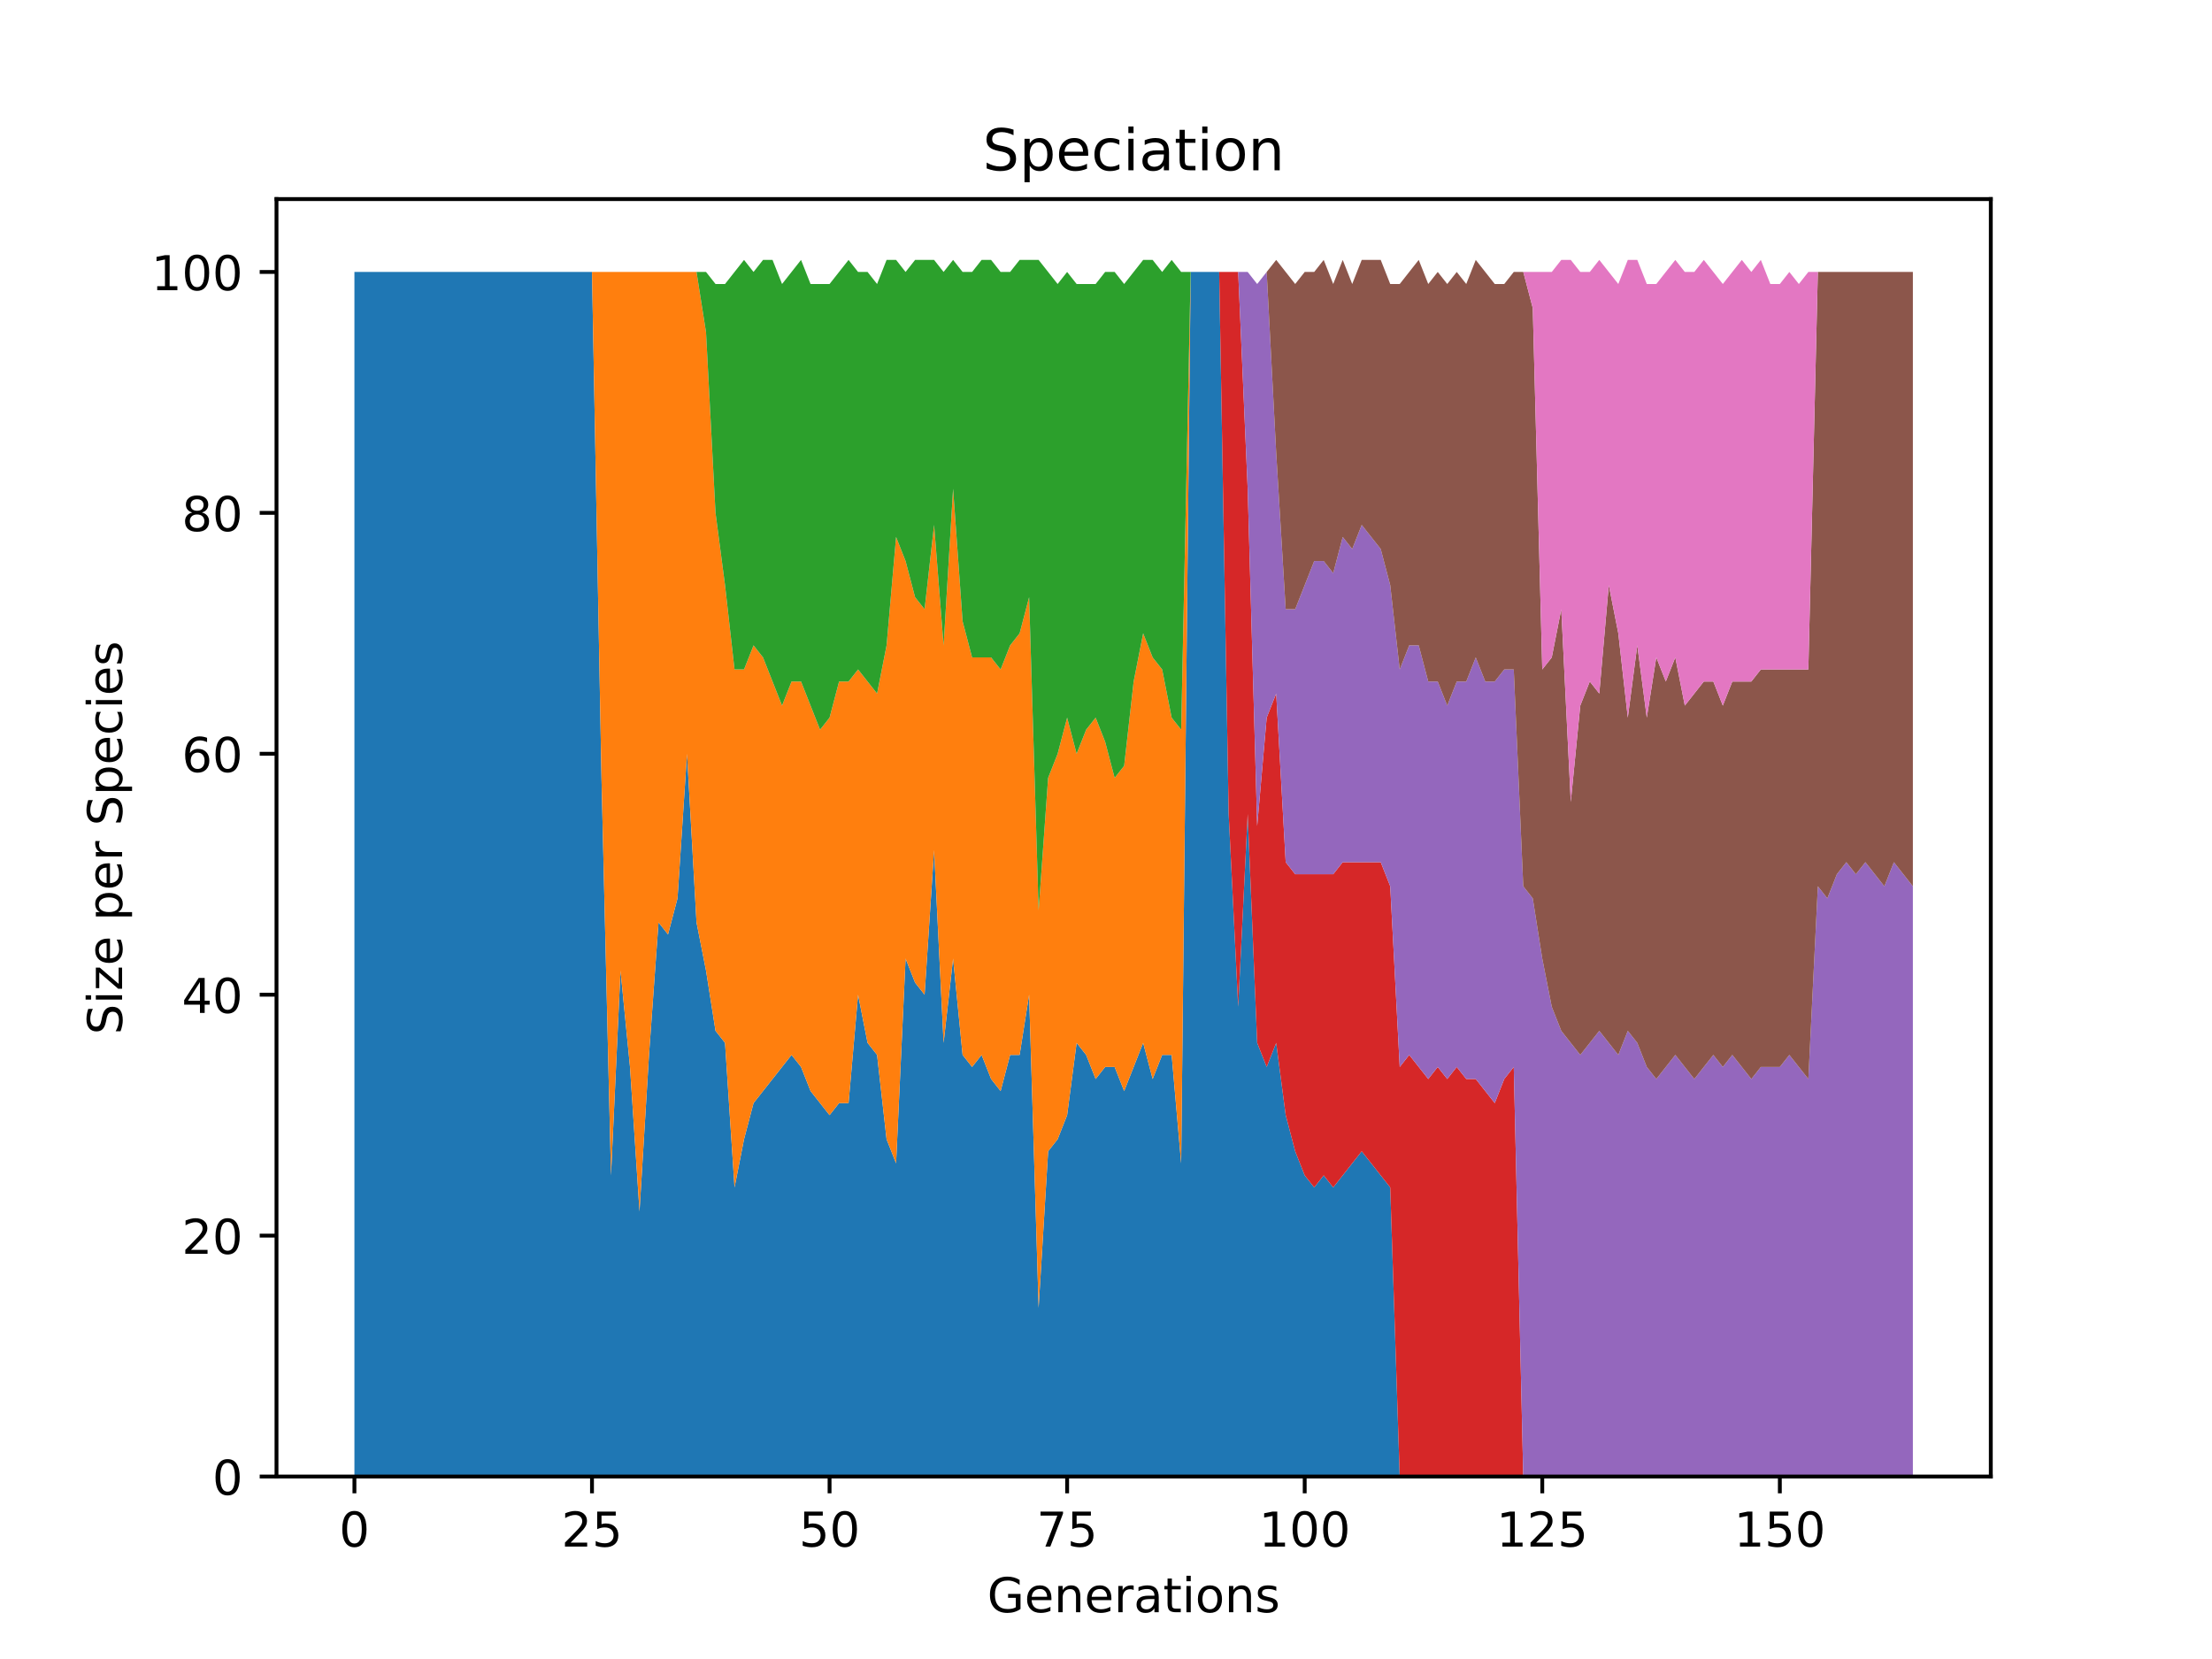 <?xml version="1.0" encoding="utf-8" standalone="no"?>
<!DOCTYPE svg PUBLIC "-//W3C//DTD SVG 1.1//EN"
  "http://www.w3.org/Graphics/SVG/1.1/DTD/svg11.dtd">
<!-- Created with matplotlib (https://matplotlib.org/) -->
<svg height="345.6pt" version="1.1" viewBox="0 0 460.8 345.6" width="460.8pt" xmlns="http://www.w3.org/2000/svg" xmlns:xlink="http://www.w3.org/1999/xlink">
 <defs>
  <style type="text/css">*{stroke-linecap:butt;stroke-linejoin:round;}</style>
 </defs>
 <g id="figure_1">
  <g id="patch_1">
   <path d="M 0 345.6 
L 460.8 345.6 
L 460.8 0 
L 0 0 
z
" style="fill:#ffffff;"/>
  </g>
  <g id="axes_1">
   <g id="patch_2">
    <path d="M 57.6 307.584 
L 414.72 307.584 
L 414.72 41.472 
L 57.6 41.472 
z
" style="fill:#ffffff;"/>
   </g>
   <g id="PolyCollection_1">
    <path clip-path="url(#p7558dca586)" d="M 73.833 56.653 
L 73.833 307.584 
L 75.812 307.584 
L 77.792 307.584 
L 79.772 307.584 
L 81.751 307.584 
L 83.731 307.584 
L 85.71 307.584 
L 87.69 307.584 
L 89.67 307.584 
L 91.649 307.584 
L 93.629 307.584 
L 95.608 307.584 
L 97.588 307.584 
L 99.568 307.584 
L 101.547 307.584 
L 103.527 307.584 
L 105.506 307.584 
L 107.486 307.584 
L 109.466 307.584 
L 111.445 307.584 
L 113.425 307.584 
L 115.404 307.584 
L 117.384 307.584 
L 119.364 307.584 
L 121.343 307.584 
L 123.323 307.584 
L 125.302 307.584 
L 127.282 307.584 
L 129.262 307.584 
L 131.241 307.584 
L 133.221 307.584 
L 135.2 307.584 
L 137.18 307.584 
L 139.16 307.584 
L 141.139 307.584 
L 143.119 307.584 
L 145.098 307.584 
L 147.078 307.584 
L 149.058 307.584 
L 151.037 307.584 
L 153.017 307.584 
L 154.996 307.584 
L 156.976 307.584 
L 158.956 307.584 
L 160.935 307.584 
L 162.915 307.584 
L 164.894 307.584 
L 166.874 307.584 
L 168.854 307.584 
L 170.833 307.584 
L 172.813 307.584 
L 174.792 307.584 
L 176.772 307.584 
L 178.752 307.584 
L 180.731 307.584 
L 182.711 307.584 
L 184.69 307.584 
L 186.67 307.584 
L 188.65 307.584 
L 190.629 307.584 
L 192.609 307.584 
L 194.588 307.584 
L 196.568 307.584 
L 198.548 307.584 
L 200.527 307.584 
L 202.507 307.584 
L 204.486 307.584 
L 206.466 307.584 
L 208.446 307.584 
L 210.425 307.584 
L 212.405 307.584 
L 214.384 307.584 
L 216.364 307.584 
L 218.344 307.584 
L 220.323 307.584 
L 222.303 307.584 
L 224.282 307.584 
L 226.262 307.584 
L 228.242 307.584 
L 230.221 307.584 
L 232.201 307.584 
L 234.18 307.584 
L 236.16 307.584 
L 238.14 307.584 
L 240.119 307.584 
L 242.099 307.584 
L 244.078 307.584 
L 246.058 307.584 
L 248.038 307.584 
L 250.017 307.584 
L 251.997 307.584 
L 253.976 307.584 
L 255.956 307.584 
L 257.936 307.584 
L 259.915 307.584 
L 261.895 307.584 
L 263.874 307.584 
L 265.854 307.584 
L 267.834 307.584 
L 269.813 307.584 
L 271.793 307.584 
L 273.772 307.584 
L 275.752 307.584 
L 277.732 307.584 
L 279.711 307.584 
L 281.691 307.584 
L 283.67 307.584 
L 285.65 307.584 
L 287.63 307.584 
L 289.609 307.584 
L 291.589 307.584 
L 293.568 307.584 
L 295.548 307.584 
L 297.528 307.584 
L 299.507 307.584 
L 301.487 307.584 
L 303.466 307.584 
L 305.446 307.584 
L 307.426 307.584 
L 309.405 307.584 
L 311.385 307.584 
L 313.364 307.584 
L 315.344 307.584 
L 317.324 307.584 
L 319.303 307.584 
L 321.283 307.584 
L 323.262 307.584 
L 325.242 307.584 
L 327.222 307.584 
L 329.201 307.584 
L 331.181 307.584 
L 333.16 307.584 
L 335.14 307.584 
L 337.12 307.584 
L 339.099 307.584 
L 341.079 307.584 
L 343.058 307.584 
L 345.038 307.584 
L 347.018 307.584 
L 348.997 307.584 
L 350.977 307.584 
L 352.956 307.584 
L 354.936 307.584 
L 356.916 307.584 
L 358.895 307.584 
L 360.875 307.584 
L 362.854 307.584 
L 364.834 307.584 
L 366.814 307.584 
L 368.793 307.584 
L 370.773 307.584 
L 372.752 307.584 
L 374.732 307.584 
L 376.712 307.584 
L 378.691 307.584 
L 380.671 307.584 
L 382.65 307.584 
L 384.63 307.584 
L 386.61 307.584 
L 388.589 307.584 
L 390.569 307.584 
L 392.548 307.584 
L 394.528 307.584 
L 396.508 307.584 
L 398.487 307.584 
L 398.487 307.584 
L 398.487 307.584 
L 396.508 307.584 
L 394.528 307.584 
L 392.548 307.584 
L 390.569 307.584 
L 388.589 307.584 
L 386.61 307.584 
L 384.63 307.584 
L 382.65 307.584 
L 380.671 307.584 
L 378.691 307.584 
L 376.712 307.584 
L 374.732 307.584 
L 372.752 307.584 
L 370.773 307.584 
L 368.793 307.584 
L 366.814 307.584 
L 364.834 307.584 
L 362.854 307.584 
L 360.875 307.584 
L 358.895 307.584 
L 356.916 307.584 
L 354.936 307.584 
L 352.956 307.584 
L 350.977 307.584 
L 348.997 307.584 
L 347.018 307.584 
L 345.038 307.584 
L 343.058 307.584 
L 341.079 307.584 
L 339.099 307.584 
L 337.12 307.584 
L 335.14 307.584 
L 333.16 307.584 
L 331.181 307.584 
L 329.201 307.584 
L 327.222 307.584 
L 325.242 307.584 
L 323.262 307.584 
L 321.283 307.584 
L 319.303 307.584 
L 317.324 307.584 
L 315.344 307.584 
L 313.364 307.584 
L 311.385 307.584 
L 309.405 307.584 
L 307.426 307.584 
L 305.446 307.584 
L 303.466 307.584 
L 301.487 307.584 
L 299.507 307.584 
L 297.528 307.584 
L 295.548 307.584 
L 293.568 307.584 
L 291.589 307.584 
L 289.609 247.361 
L 287.63 244.851 
L 285.65 242.342 
L 283.67 239.833 
L 281.691 242.342 
L 279.711 244.851 
L 277.732 247.361 
L 275.752 244.851 
L 273.772 247.361 
L 271.793 244.851 
L 269.813 239.833 
L 267.834 232.305 
L 265.854 217.249 
L 263.874 222.268 
L 261.895 217.249 
L 259.915 169.572 
L 257.936 209.721 
L 255.956 169.572 
L 253.976 56.653 
L 251.997 56.653 
L 250.017 56.653 
L 248.038 56.653 
L 246.058 242.342 
L 244.078 219.758 
L 242.099 219.758 
L 240.119 224.777 
L 238.14 217.249 
L 236.16 222.268 
L 234.18 227.286 
L 232.201 222.268 
L 230.221 222.268 
L 228.242 224.777 
L 226.262 219.758 
L 224.282 217.249 
L 222.303 232.305 
L 220.323 237.323 
L 218.344 239.833 
L 216.364 272.454 
L 214.384 207.212 
L 212.405 219.758 
L 210.425 219.758 
L 208.446 227.286 
L 206.466 224.777 
L 204.486 219.758 
L 202.507 222.268 
L 200.527 219.758 
L 198.548 199.684 
L 196.568 217.249 
L 194.588 177.1 
L 192.609 207.212 
L 190.629 204.702 
L 188.65 199.684 
L 186.67 242.342 
L 184.69 237.323 
L 182.711 219.758 
L 180.731 217.249 
L 178.752 207.212 
L 176.772 229.795 
L 174.792 229.795 
L 172.813 232.305 
L 170.833 229.795 
L 168.854 227.286 
L 166.874 222.268 
L 164.894 219.758 
L 162.915 222.268 
L 160.935 224.777 
L 158.956 227.286 
L 156.976 229.795 
L 154.996 237.323 
L 153.017 247.361 
L 151.037 217.249 
L 149.058 214.74 
L 147.078 202.193 
L 145.098 192.156 
L 143.119 157.026 
L 141.139 187.137 
L 139.16 194.665 
L 137.18 192.156 
L 135.2 219.758 
L 133.221 252.379 
L 131.241 222.268 
L 129.262 202.193 
L 127.282 244.851 
L 125.302 162.044 
L 123.323 56.653 
L 121.343 56.653 
L 119.364 56.653 
L 117.384 56.653 
L 115.404 56.653 
L 113.425 56.653 
L 111.445 56.653 
L 109.466 56.653 
L 107.486 56.653 
L 105.506 56.653 
L 103.527 56.653 
L 101.547 56.653 
L 99.568 56.653 
L 97.588 56.653 
L 95.608 56.653 
L 93.629 56.653 
L 91.649 56.653 
L 89.67 56.653 
L 87.69 56.653 
L 85.71 56.653 
L 83.731 56.653 
L 81.751 56.653 
L 79.772 56.653 
L 77.792 56.653 
L 75.812 56.653 
L 73.833 56.653 
z
" style="fill:#1f77b4;"/>
   </g>
   <g id="PolyCollection_2">
    <path clip-path="url(#p7558dca586)" d="M 73.833 56.653 
L 73.833 56.653 
L 75.812 56.653 
L 77.792 56.653 
L 79.772 56.653 
L 81.751 56.653 
L 83.731 56.653 
L 85.71 56.653 
L 87.69 56.653 
L 89.67 56.653 
L 91.649 56.653 
L 93.629 56.653 
L 95.608 56.653 
L 97.588 56.653 
L 99.568 56.653 
L 101.547 56.653 
L 103.527 56.653 
L 105.506 56.653 
L 107.486 56.653 
L 109.466 56.653 
L 111.445 56.653 
L 113.425 56.653 
L 115.404 56.653 
L 117.384 56.653 
L 119.364 56.653 
L 121.343 56.653 
L 123.323 56.653 
L 125.302 162.044 
L 127.282 244.851 
L 129.262 202.193 
L 131.241 222.268 
L 133.221 252.379 
L 135.2 219.758 
L 137.18 192.156 
L 139.16 194.665 
L 141.139 187.137 
L 143.119 157.026 
L 145.098 192.156 
L 147.078 202.193 
L 149.058 214.74 
L 151.037 217.249 
L 153.017 247.361 
L 154.996 237.323 
L 156.976 229.795 
L 158.956 227.286 
L 160.935 224.777 
L 162.915 222.268 
L 164.894 219.758 
L 166.874 222.268 
L 168.854 227.286 
L 170.833 229.795 
L 172.813 232.305 
L 174.792 229.795 
L 176.772 229.795 
L 178.752 207.212 
L 180.731 217.249 
L 182.711 219.758 
L 184.69 237.323 
L 186.67 242.342 
L 188.65 199.684 
L 190.629 204.702 
L 192.609 207.212 
L 194.588 177.1 
L 196.568 217.249 
L 198.548 199.684 
L 200.527 219.758 
L 202.507 222.268 
L 204.486 219.758 
L 206.466 224.777 
L 208.446 227.286 
L 210.425 219.758 
L 212.405 219.758 
L 214.384 207.212 
L 216.364 272.454 
L 218.344 239.833 
L 220.323 237.323 
L 222.303 232.305 
L 224.282 217.249 
L 226.262 219.758 
L 228.242 224.777 
L 230.221 222.268 
L 232.201 222.268 
L 234.18 227.286 
L 236.16 222.268 
L 238.14 217.249 
L 240.119 224.777 
L 242.099 219.758 
L 244.078 219.758 
L 246.058 242.342 
L 248.038 56.653 
L 250.017 56.653 
L 251.997 56.653 
L 253.976 56.653 
L 255.956 169.572 
L 257.936 209.721 
L 259.915 169.572 
L 261.895 217.249 
L 263.874 222.268 
L 265.854 217.249 
L 267.834 232.305 
L 269.813 239.833 
L 271.793 244.851 
L 273.772 247.361 
L 275.752 244.851 
L 277.732 247.361 
L 279.711 244.851 
L 281.691 242.342 
L 283.67 239.833 
L 285.65 242.342 
L 287.63 244.851 
L 289.609 247.361 
L 291.589 307.584 
L 293.568 307.584 
L 295.548 307.584 
L 297.528 307.584 
L 299.507 307.584 
L 301.487 307.584 
L 303.466 307.584 
L 305.446 307.584 
L 307.426 307.584 
L 309.405 307.584 
L 311.385 307.584 
L 313.364 307.584 
L 315.344 307.584 
L 317.324 307.584 
L 319.303 307.584 
L 321.283 307.584 
L 323.262 307.584 
L 325.242 307.584 
L 327.222 307.584 
L 329.201 307.584 
L 331.181 307.584 
L 333.16 307.584 
L 335.14 307.584 
L 337.12 307.584 
L 339.099 307.584 
L 341.079 307.584 
L 343.058 307.584 
L 345.038 307.584 
L 347.018 307.584 
L 348.997 307.584 
L 350.977 307.584 
L 352.956 307.584 
L 354.936 307.584 
L 356.916 307.584 
L 358.895 307.584 
L 360.875 307.584 
L 362.854 307.584 
L 364.834 307.584 
L 366.814 307.584 
L 368.793 307.584 
L 370.773 307.584 
L 372.752 307.584 
L 374.732 307.584 
L 376.712 307.584 
L 378.691 307.584 
L 380.671 307.584 
L 382.65 307.584 
L 384.63 307.584 
L 386.61 307.584 
L 388.589 307.584 
L 390.569 307.584 
L 392.548 307.584 
L 394.528 307.584 
L 396.508 307.584 
L 398.487 307.584 
L 398.487 307.584 
L 398.487 307.584 
L 396.508 307.584 
L 394.528 307.584 
L 392.548 307.584 
L 390.569 307.584 
L 388.589 307.584 
L 386.61 307.584 
L 384.63 307.584 
L 382.65 307.584 
L 380.671 307.584 
L 378.691 307.584 
L 376.712 307.584 
L 374.732 307.584 
L 372.752 307.584 
L 370.773 307.584 
L 368.793 307.584 
L 366.814 307.584 
L 364.834 307.584 
L 362.854 307.584 
L 360.875 307.584 
L 358.895 307.584 
L 356.916 307.584 
L 354.936 307.584 
L 352.956 307.584 
L 350.977 307.584 
L 348.997 307.584 
L 347.018 307.584 
L 345.038 307.584 
L 343.058 307.584 
L 341.079 307.584 
L 339.099 307.584 
L 337.12 307.584 
L 335.14 307.584 
L 333.16 307.584 
L 331.181 307.584 
L 329.201 307.584 
L 327.222 307.584 
L 325.242 307.584 
L 323.262 307.584 
L 321.283 307.584 
L 319.303 307.584 
L 317.324 307.584 
L 315.344 307.584 
L 313.364 307.584 
L 311.385 307.584 
L 309.405 307.584 
L 307.426 307.584 
L 305.446 307.584 
L 303.466 307.584 
L 301.487 307.584 
L 299.507 307.584 
L 297.528 307.584 
L 295.548 307.584 
L 293.568 307.584 
L 291.589 307.584 
L 289.609 247.361 
L 287.63 244.851 
L 285.65 242.342 
L 283.67 239.833 
L 281.691 242.342 
L 279.711 244.851 
L 277.732 247.361 
L 275.752 244.851 
L 273.772 247.361 
L 271.793 244.851 
L 269.813 239.833 
L 267.834 232.305 
L 265.854 217.249 
L 263.874 222.268 
L 261.895 217.249 
L 259.915 169.572 
L 257.936 209.721 
L 255.956 169.572 
L 253.976 56.653 
L 251.997 56.653 
L 250.017 56.653 
L 248.038 56.653 
L 246.058 152.007 
L 244.078 149.498 
L 242.099 139.46 
L 240.119 136.951 
L 238.14 131.933 
L 236.16 141.97 
L 234.18 159.535 
L 232.201 162.044 
L 230.221 154.516 
L 228.242 149.498 
L 226.262 152.007 
L 224.282 157.026 
L 222.303 149.498 
L 220.323 157.026 
L 218.344 162.044 
L 216.364 189.647 
L 214.384 124.405 
L 212.405 131.933 
L 210.425 134.442 
L 208.446 139.46 
L 206.466 136.951 
L 204.486 136.951 
L 202.507 136.951 
L 200.527 129.423 
L 198.548 101.821 
L 196.568 134.442 
L 194.588 109.349 
L 192.609 126.914 
L 190.629 124.405 
L 188.65 116.877 
L 186.67 111.858 
L 184.69 134.442 
L 182.711 144.479 
L 180.731 141.97 
L 178.752 139.46 
L 176.772 141.97 
L 174.792 141.97 
L 172.813 149.498 
L 170.833 152.007 
L 168.854 146.988 
L 166.874 141.97 
L 164.894 141.97 
L 162.915 146.988 
L 160.935 141.97 
L 158.956 136.951 
L 156.976 134.442 
L 154.996 139.46 
L 153.017 139.46 
L 151.037 121.895 
L 149.058 106.839 
L 147.078 69.2 
L 145.098 56.653 
L 143.119 56.653 
L 141.139 56.653 
L 139.16 56.653 
L 137.18 56.653 
L 135.2 56.653 
L 133.221 56.653 
L 131.241 56.653 
L 129.262 56.653 
L 127.282 56.653 
L 125.302 56.653 
L 123.323 56.653 
L 121.343 56.653 
L 119.364 56.653 
L 117.384 56.653 
L 115.404 56.653 
L 113.425 56.653 
L 111.445 56.653 
L 109.466 56.653 
L 107.486 56.653 
L 105.506 56.653 
L 103.527 56.653 
L 101.547 56.653 
L 99.568 56.653 
L 97.588 56.653 
L 95.608 56.653 
L 93.629 56.653 
L 91.649 56.653 
L 89.67 56.653 
L 87.69 56.653 
L 85.71 56.653 
L 83.731 56.653 
L 81.751 56.653 
L 79.772 56.653 
L 77.792 56.653 
L 75.812 56.653 
L 73.833 56.653 
z
" style="fill:#ff7f0e;"/>
   </g>
   <g id="PolyCollection_3">
    <path clip-path="url(#p7558dca586)" d="M 73.833 56.653 
L 73.833 56.653 
L 75.812 56.653 
L 77.792 56.653 
L 79.772 56.653 
L 81.751 56.653 
L 83.731 56.653 
L 85.71 56.653 
L 87.69 56.653 
L 89.67 56.653 
L 91.649 56.653 
L 93.629 56.653 
L 95.608 56.653 
L 97.588 56.653 
L 99.568 56.653 
L 101.547 56.653 
L 103.527 56.653 
L 105.506 56.653 
L 107.486 56.653 
L 109.466 56.653 
L 111.445 56.653 
L 113.425 56.653 
L 115.404 56.653 
L 117.384 56.653 
L 119.364 56.653 
L 121.343 56.653 
L 123.323 56.653 
L 125.302 56.653 
L 127.282 56.653 
L 129.262 56.653 
L 131.241 56.653 
L 133.221 56.653 
L 135.2 56.653 
L 137.18 56.653 
L 139.16 56.653 
L 141.139 56.653 
L 143.119 56.653 
L 145.098 56.653 
L 147.078 69.2 
L 149.058 106.839 
L 151.037 121.895 
L 153.017 139.46 
L 154.996 139.46 
L 156.976 134.442 
L 158.956 136.951 
L 160.935 141.97 
L 162.915 146.988 
L 164.894 141.97 
L 166.874 141.97 
L 168.854 146.988 
L 170.833 152.007 
L 172.813 149.498 
L 174.792 141.97 
L 176.772 141.97 
L 178.752 139.46 
L 180.731 141.97 
L 182.711 144.479 
L 184.69 134.442 
L 186.67 111.858 
L 188.65 116.877 
L 190.629 124.405 
L 192.609 126.914 
L 194.588 109.349 
L 196.568 134.442 
L 198.548 101.821 
L 200.527 129.423 
L 202.507 136.951 
L 204.486 136.951 
L 206.466 136.951 
L 208.446 139.46 
L 210.425 134.442 
L 212.405 131.933 
L 214.384 124.405 
L 216.364 189.647 
L 218.344 162.044 
L 220.323 157.026 
L 222.303 149.498 
L 224.282 157.026 
L 226.262 152.007 
L 228.242 149.498 
L 230.221 154.516 
L 232.201 162.044 
L 234.18 159.535 
L 236.16 141.97 
L 238.14 131.933 
L 240.119 136.951 
L 242.099 139.46 
L 244.078 149.498 
L 246.058 152.007 
L 248.038 56.653 
L 250.017 56.653 
L 251.997 56.653 
L 253.976 56.653 
L 255.956 169.572 
L 257.936 209.721 
L 259.915 169.572 
L 261.895 217.249 
L 263.874 222.268 
L 265.854 217.249 
L 267.834 232.305 
L 269.813 239.833 
L 271.793 244.851 
L 273.772 247.361 
L 275.752 244.851 
L 277.732 247.361 
L 279.711 244.851 
L 281.691 242.342 
L 283.67 239.833 
L 285.65 242.342 
L 287.63 244.851 
L 289.609 247.361 
L 291.589 307.584 
L 293.568 307.584 
L 295.548 307.584 
L 297.528 307.584 
L 299.507 307.584 
L 301.487 307.584 
L 303.466 307.584 
L 305.446 307.584 
L 307.426 307.584 
L 309.405 307.584 
L 311.385 307.584 
L 313.364 307.584 
L 315.344 307.584 
L 317.324 307.584 
L 319.303 307.584 
L 321.283 307.584 
L 323.262 307.584 
L 325.242 307.584 
L 327.222 307.584 
L 329.201 307.584 
L 331.181 307.584 
L 333.16 307.584 
L 335.14 307.584 
L 337.12 307.584 
L 339.099 307.584 
L 341.079 307.584 
L 343.058 307.584 
L 345.038 307.584 
L 347.018 307.584 
L 348.997 307.584 
L 350.977 307.584 
L 352.956 307.584 
L 354.936 307.584 
L 356.916 307.584 
L 358.895 307.584 
L 360.875 307.584 
L 362.854 307.584 
L 364.834 307.584 
L 366.814 307.584 
L 368.793 307.584 
L 370.773 307.584 
L 372.752 307.584 
L 374.732 307.584 
L 376.712 307.584 
L 378.691 307.584 
L 380.671 307.584 
L 382.65 307.584 
L 384.63 307.584 
L 386.61 307.584 
L 388.589 307.584 
L 390.569 307.584 
L 392.548 307.584 
L 394.528 307.584 
L 396.508 307.584 
L 398.487 307.584 
L 398.487 307.584 
L 398.487 307.584 
L 396.508 307.584 
L 394.528 307.584 
L 392.548 307.584 
L 390.569 307.584 
L 388.589 307.584 
L 386.61 307.584 
L 384.63 307.584 
L 382.65 307.584 
L 380.671 307.584 
L 378.691 307.584 
L 376.712 307.584 
L 374.732 307.584 
L 372.752 307.584 
L 370.773 307.584 
L 368.793 307.584 
L 366.814 307.584 
L 364.834 307.584 
L 362.854 307.584 
L 360.875 307.584 
L 358.895 307.584 
L 356.916 307.584 
L 354.936 307.584 
L 352.956 307.584 
L 350.977 307.584 
L 348.997 307.584 
L 347.018 307.584 
L 345.038 307.584 
L 343.058 307.584 
L 341.079 307.584 
L 339.099 307.584 
L 337.12 307.584 
L 335.14 307.584 
L 333.16 307.584 
L 331.181 307.584 
L 329.201 307.584 
L 327.222 307.584 
L 325.242 307.584 
L 323.262 307.584 
L 321.283 307.584 
L 319.303 307.584 
L 317.324 307.584 
L 315.344 307.584 
L 313.364 307.584 
L 311.385 307.584 
L 309.405 307.584 
L 307.426 307.584 
L 305.446 307.584 
L 303.466 307.584 
L 301.487 307.584 
L 299.507 307.584 
L 297.528 307.584 
L 295.548 307.584 
L 293.568 307.584 
L 291.589 307.584 
L 289.609 247.361 
L 287.63 244.851 
L 285.65 242.342 
L 283.67 239.833 
L 281.691 242.342 
L 279.711 244.851 
L 277.732 247.361 
L 275.752 244.851 
L 273.772 247.361 
L 271.793 244.851 
L 269.813 239.833 
L 267.834 232.305 
L 265.854 217.249 
L 263.874 222.268 
L 261.895 217.249 
L 259.915 169.572 
L 257.936 209.721 
L 255.956 169.572 
L 253.976 56.653 
L 251.997 56.653 
L 250.017 56.653 
L 248.038 56.653 
L 246.058 56.653 
L 244.078 54.144 
L 242.099 56.653 
L 240.119 54.144 
L 238.14 54.144 
L 236.16 56.653 
L 234.18 59.163 
L 232.201 56.653 
L 230.221 56.653 
L 228.242 59.163 
L 226.262 59.163 
L 224.282 59.163 
L 222.303 56.653 
L 220.323 59.163 
L 218.344 56.653 
L 216.364 54.144 
L 214.384 54.144 
L 212.405 54.144 
L 210.425 56.653 
L 208.446 56.653 
L 206.466 54.144 
L 204.486 54.144 
L 202.507 56.653 
L 200.527 56.653 
L 198.548 54.144 
L 196.568 56.653 
L 194.588 54.144 
L 192.609 54.144 
L 190.629 54.144 
L 188.65 56.653 
L 186.67 54.144 
L 184.69 54.144 
L 182.711 59.163 
L 180.731 56.653 
L 178.752 56.653 
L 176.772 54.144 
L 174.792 56.653 
L 172.813 59.163 
L 170.833 59.163 
L 168.854 59.163 
L 166.874 54.144 
L 164.894 56.653 
L 162.915 59.163 
L 160.935 54.144 
L 158.956 54.144 
L 156.976 56.653 
L 154.996 54.144 
L 153.017 56.653 
L 151.037 59.163 
L 149.058 59.163 
L 147.078 56.653 
L 145.098 56.653 
L 143.119 56.653 
L 141.139 56.653 
L 139.16 56.653 
L 137.18 56.653 
L 135.2 56.653 
L 133.221 56.653 
L 131.241 56.653 
L 129.262 56.653 
L 127.282 56.653 
L 125.302 56.653 
L 123.323 56.653 
L 121.343 56.653 
L 119.364 56.653 
L 117.384 56.653 
L 115.404 56.653 
L 113.425 56.653 
L 111.445 56.653 
L 109.466 56.653 
L 107.486 56.653 
L 105.506 56.653 
L 103.527 56.653 
L 101.547 56.653 
L 99.568 56.653 
L 97.588 56.653 
L 95.608 56.653 
L 93.629 56.653 
L 91.649 56.653 
L 89.67 56.653 
L 87.69 56.653 
L 85.71 56.653 
L 83.731 56.653 
L 81.751 56.653 
L 79.772 56.653 
L 77.792 56.653 
L 75.812 56.653 
L 73.833 56.653 
z
" style="fill:#2ca02c;"/>
   </g>
   <g id="PolyCollection_4">
    <path clip-path="url(#p7558dca586)" d="M 73.833 56.653 
L 73.833 56.653 
L 75.812 56.653 
L 77.792 56.653 
L 79.772 56.653 
L 81.751 56.653 
L 83.731 56.653 
L 85.71 56.653 
L 87.69 56.653 
L 89.67 56.653 
L 91.649 56.653 
L 93.629 56.653 
L 95.608 56.653 
L 97.588 56.653 
L 99.568 56.653 
L 101.547 56.653 
L 103.527 56.653 
L 105.506 56.653 
L 107.486 56.653 
L 109.466 56.653 
L 111.445 56.653 
L 113.425 56.653 
L 115.404 56.653 
L 117.384 56.653 
L 119.364 56.653 
L 121.343 56.653 
L 123.323 56.653 
L 125.302 56.653 
L 127.282 56.653 
L 129.262 56.653 
L 131.241 56.653 
L 133.221 56.653 
L 135.2 56.653 
L 137.18 56.653 
L 139.16 56.653 
L 141.139 56.653 
L 143.119 56.653 
L 145.098 56.653 
L 147.078 56.653 
L 149.058 59.163 
L 151.037 59.163 
L 153.017 56.653 
L 154.996 54.144 
L 156.976 56.653 
L 158.956 54.144 
L 160.935 54.144 
L 162.915 59.163 
L 164.894 56.653 
L 166.874 54.144 
L 168.854 59.163 
L 170.833 59.163 
L 172.813 59.163 
L 174.792 56.653 
L 176.772 54.144 
L 178.752 56.653 
L 180.731 56.653 
L 182.711 59.163 
L 184.69 54.144 
L 186.67 54.144 
L 188.65 56.653 
L 190.629 54.144 
L 192.609 54.144 
L 194.588 54.144 
L 196.568 56.653 
L 198.548 54.144 
L 200.527 56.653 
L 202.507 56.653 
L 204.486 54.144 
L 206.466 54.144 
L 208.446 56.653 
L 210.425 56.653 
L 212.405 54.144 
L 214.384 54.144 
L 216.364 54.144 
L 218.344 56.653 
L 220.323 59.163 
L 222.303 56.653 
L 224.282 59.163 
L 226.262 59.163 
L 228.242 59.163 
L 230.221 56.653 
L 232.201 56.653 
L 234.18 59.163 
L 236.16 56.653 
L 238.14 54.144 
L 240.119 54.144 
L 242.099 56.653 
L 244.078 54.144 
L 246.058 56.653 
L 248.038 56.653 
L 250.017 56.653 
L 251.997 56.653 
L 253.976 56.653 
L 255.956 169.572 
L 257.936 209.721 
L 259.915 169.572 
L 261.895 217.249 
L 263.874 222.268 
L 265.854 217.249 
L 267.834 232.305 
L 269.813 239.833 
L 271.793 244.851 
L 273.772 247.361 
L 275.752 244.851 
L 277.732 247.361 
L 279.711 244.851 
L 281.691 242.342 
L 283.67 239.833 
L 285.65 242.342 
L 287.63 244.851 
L 289.609 247.361 
L 291.589 307.584 
L 293.568 307.584 
L 295.548 307.584 
L 297.528 307.584 
L 299.507 307.584 
L 301.487 307.584 
L 303.466 307.584 
L 305.446 307.584 
L 307.426 307.584 
L 309.405 307.584 
L 311.385 307.584 
L 313.364 307.584 
L 315.344 307.584 
L 317.324 307.584 
L 319.303 307.584 
L 321.283 307.584 
L 323.262 307.584 
L 325.242 307.584 
L 327.222 307.584 
L 329.201 307.584 
L 331.181 307.584 
L 333.16 307.584 
L 335.14 307.584 
L 337.12 307.584 
L 339.099 307.584 
L 341.079 307.584 
L 343.058 307.584 
L 345.038 307.584 
L 347.018 307.584 
L 348.997 307.584 
L 350.977 307.584 
L 352.956 307.584 
L 354.936 307.584 
L 356.916 307.584 
L 358.895 307.584 
L 360.875 307.584 
L 362.854 307.584 
L 364.834 307.584 
L 366.814 307.584 
L 368.793 307.584 
L 370.773 307.584 
L 372.752 307.584 
L 374.732 307.584 
L 376.712 307.584 
L 378.691 307.584 
L 380.671 307.584 
L 382.65 307.584 
L 384.63 307.584 
L 386.61 307.584 
L 388.589 307.584 
L 390.569 307.584 
L 392.548 307.584 
L 394.528 307.584 
L 396.508 307.584 
L 398.487 307.584 
L 398.487 307.584 
L 398.487 307.584 
L 396.508 307.584 
L 394.528 307.584 
L 392.548 307.584 
L 390.569 307.584 
L 388.589 307.584 
L 386.61 307.584 
L 384.63 307.584 
L 382.65 307.584 
L 380.671 307.584 
L 378.691 307.584 
L 376.712 307.584 
L 374.732 307.584 
L 372.752 307.584 
L 370.773 307.584 
L 368.793 307.584 
L 366.814 307.584 
L 364.834 307.584 
L 362.854 307.584 
L 360.875 307.584 
L 358.895 307.584 
L 356.916 307.584 
L 354.936 307.584 
L 352.956 307.584 
L 350.977 307.584 
L 348.997 307.584 
L 347.018 307.584 
L 345.038 307.584 
L 343.058 307.584 
L 341.079 307.584 
L 339.099 307.584 
L 337.12 307.584 
L 335.14 307.584 
L 333.16 307.584 
L 331.181 307.584 
L 329.201 307.584 
L 327.222 307.584 
L 325.242 307.584 
L 323.262 307.584 
L 321.283 307.584 
L 319.303 307.584 
L 317.324 307.584 
L 315.344 222.268 
L 313.364 224.777 
L 311.385 229.795 
L 309.405 227.286 
L 307.426 224.777 
L 305.446 224.777 
L 303.466 222.268 
L 301.487 224.777 
L 299.507 222.268 
L 297.528 224.777 
L 295.548 222.268 
L 293.568 219.758 
L 291.589 222.268 
L 289.609 184.628 
L 287.63 179.609 
L 285.65 179.609 
L 283.67 179.609 
L 281.691 179.609 
L 279.711 179.609 
L 277.732 182.119 
L 275.752 182.119 
L 273.772 182.119 
L 271.793 182.119 
L 269.813 182.119 
L 267.834 179.609 
L 265.854 144.479 
L 263.874 149.498 
L 261.895 172.081 
L 259.915 101.821 
L 257.936 56.653 
L 255.956 56.653 
L 253.976 56.653 
L 251.997 56.653 
L 250.017 56.653 
L 248.038 56.653 
L 246.058 56.653 
L 244.078 54.144 
L 242.099 56.653 
L 240.119 54.144 
L 238.14 54.144 
L 236.16 56.653 
L 234.18 59.163 
L 232.201 56.653 
L 230.221 56.653 
L 228.242 59.163 
L 226.262 59.163 
L 224.282 59.163 
L 222.303 56.653 
L 220.323 59.163 
L 218.344 56.653 
L 216.364 54.144 
L 214.384 54.144 
L 212.405 54.144 
L 210.425 56.653 
L 208.446 56.653 
L 206.466 54.144 
L 204.486 54.144 
L 202.507 56.653 
L 200.527 56.653 
L 198.548 54.144 
L 196.568 56.653 
L 194.588 54.144 
L 192.609 54.144 
L 190.629 54.144 
L 188.65 56.653 
L 186.67 54.144 
L 184.69 54.144 
L 182.711 59.163 
L 180.731 56.653 
L 178.752 56.653 
L 176.772 54.144 
L 174.792 56.653 
L 172.813 59.163 
L 170.833 59.163 
L 168.854 59.163 
L 166.874 54.144 
L 164.894 56.653 
L 162.915 59.163 
L 160.935 54.144 
L 158.956 54.144 
L 156.976 56.653 
L 154.996 54.144 
L 153.017 56.653 
L 151.037 59.163 
L 149.058 59.163 
L 147.078 56.653 
L 145.098 56.653 
L 143.119 56.653 
L 141.139 56.653 
L 139.16 56.653 
L 137.18 56.653 
L 135.2 56.653 
L 133.221 56.653 
L 131.241 56.653 
L 129.262 56.653 
L 127.282 56.653 
L 125.302 56.653 
L 123.323 56.653 
L 121.343 56.653 
L 119.364 56.653 
L 117.384 56.653 
L 115.404 56.653 
L 113.425 56.653 
L 111.445 56.653 
L 109.466 56.653 
L 107.486 56.653 
L 105.506 56.653 
L 103.527 56.653 
L 101.547 56.653 
L 99.568 56.653 
L 97.588 56.653 
L 95.608 56.653 
L 93.629 56.653 
L 91.649 56.653 
L 89.67 56.653 
L 87.69 56.653 
L 85.71 56.653 
L 83.731 56.653 
L 81.751 56.653 
L 79.772 56.653 
L 77.792 56.653 
L 75.812 56.653 
L 73.833 56.653 
z
" style="fill:#d62728;"/>
   </g>
   <g id="PolyCollection_5">
    <path clip-path="url(#p7558dca586)" d="M 73.833 56.653 
L 73.833 56.653 
L 75.812 56.653 
L 77.792 56.653 
L 79.772 56.653 
L 81.751 56.653 
L 83.731 56.653 
L 85.71 56.653 
L 87.69 56.653 
L 89.67 56.653 
L 91.649 56.653 
L 93.629 56.653 
L 95.608 56.653 
L 97.588 56.653 
L 99.568 56.653 
L 101.547 56.653 
L 103.527 56.653 
L 105.506 56.653 
L 107.486 56.653 
L 109.466 56.653 
L 111.445 56.653 
L 113.425 56.653 
L 115.404 56.653 
L 117.384 56.653 
L 119.364 56.653 
L 121.343 56.653 
L 123.323 56.653 
L 125.302 56.653 
L 127.282 56.653 
L 129.262 56.653 
L 131.241 56.653 
L 133.221 56.653 
L 135.2 56.653 
L 137.18 56.653 
L 139.16 56.653 
L 141.139 56.653 
L 143.119 56.653 
L 145.098 56.653 
L 147.078 56.653 
L 149.058 59.163 
L 151.037 59.163 
L 153.017 56.653 
L 154.996 54.144 
L 156.976 56.653 
L 158.956 54.144 
L 160.935 54.144 
L 162.915 59.163 
L 164.894 56.653 
L 166.874 54.144 
L 168.854 59.163 
L 170.833 59.163 
L 172.813 59.163 
L 174.792 56.653 
L 176.772 54.144 
L 178.752 56.653 
L 180.731 56.653 
L 182.711 59.163 
L 184.69 54.144 
L 186.67 54.144 
L 188.65 56.653 
L 190.629 54.144 
L 192.609 54.144 
L 194.588 54.144 
L 196.568 56.653 
L 198.548 54.144 
L 200.527 56.653 
L 202.507 56.653 
L 204.486 54.144 
L 206.466 54.144 
L 208.446 56.653 
L 210.425 56.653 
L 212.405 54.144 
L 214.384 54.144 
L 216.364 54.144 
L 218.344 56.653 
L 220.323 59.163 
L 222.303 56.653 
L 224.282 59.163 
L 226.262 59.163 
L 228.242 59.163 
L 230.221 56.653 
L 232.201 56.653 
L 234.18 59.163 
L 236.16 56.653 
L 238.14 54.144 
L 240.119 54.144 
L 242.099 56.653 
L 244.078 54.144 
L 246.058 56.653 
L 248.038 56.653 
L 250.017 56.653 
L 251.997 56.653 
L 253.976 56.653 
L 255.956 56.653 
L 257.936 56.653 
L 259.915 101.821 
L 261.895 172.081 
L 263.874 149.498 
L 265.854 144.479 
L 267.834 179.609 
L 269.813 182.119 
L 271.793 182.119 
L 273.772 182.119 
L 275.752 182.119 
L 277.732 182.119 
L 279.711 179.609 
L 281.691 179.609 
L 283.67 179.609 
L 285.65 179.609 
L 287.63 179.609 
L 289.609 184.628 
L 291.589 222.268 
L 293.568 219.758 
L 295.548 222.268 
L 297.528 224.777 
L 299.507 222.268 
L 301.487 224.777 
L 303.466 222.268 
L 305.446 224.777 
L 307.426 224.777 
L 309.405 227.286 
L 311.385 229.795 
L 313.364 224.777 
L 315.344 222.268 
L 317.324 307.584 
L 319.303 307.584 
L 321.283 307.584 
L 323.262 307.584 
L 325.242 307.584 
L 327.222 307.584 
L 329.201 307.584 
L 331.181 307.584 
L 333.16 307.584 
L 335.14 307.584 
L 337.12 307.584 
L 339.099 307.584 
L 341.079 307.584 
L 343.058 307.584 
L 345.038 307.584 
L 347.018 307.584 
L 348.997 307.584 
L 350.977 307.584 
L 352.956 307.584 
L 354.936 307.584 
L 356.916 307.584 
L 358.895 307.584 
L 360.875 307.584 
L 362.854 307.584 
L 364.834 307.584 
L 366.814 307.584 
L 368.793 307.584 
L 370.773 307.584 
L 372.752 307.584 
L 374.732 307.584 
L 376.712 307.584 
L 378.691 307.584 
L 380.671 307.584 
L 382.65 307.584 
L 384.63 307.584 
L 386.61 307.584 
L 388.589 307.584 
L 390.569 307.584 
L 392.548 307.584 
L 394.528 307.584 
L 396.508 307.584 
L 398.487 307.584 
L 398.487 184.628 
L 398.487 184.628 
L 396.508 182.119 
L 394.528 179.609 
L 392.548 184.628 
L 390.569 182.119 
L 388.589 179.609 
L 386.61 182.119 
L 384.63 179.609 
L 382.65 182.119 
L 380.671 187.137 
L 378.691 184.628 
L 376.712 224.777 
L 374.732 222.268 
L 372.752 219.758 
L 370.773 222.268 
L 368.793 222.268 
L 366.814 222.268 
L 364.834 224.777 
L 362.854 222.268 
L 360.875 219.758 
L 358.895 222.268 
L 356.916 219.758 
L 354.936 222.268 
L 352.956 224.777 
L 350.977 222.268 
L 348.997 219.758 
L 347.018 222.268 
L 345.038 224.777 
L 343.058 222.268 
L 341.079 217.249 
L 339.099 214.74 
L 337.12 219.758 
L 335.14 217.249 
L 333.16 214.74 
L 331.181 217.249 
L 329.201 219.758 
L 327.222 217.249 
L 325.242 214.74 
L 323.262 209.721 
L 321.283 199.684 
L 319.303 187.137 
L 317.324 184.628 
L 315.344 139.46 
L 313.364 139.46 
L 311.385 141.97 
L 309.405 141.97 
L 307.426 136.951 
L 305.446 141.97 
L 303.466 141.97 
L 301.487 146.988 
L 299.507 141.97 
L 297.528 141.97 
L 295.548 134.442 
L 293.568 134.442 
L 291.589 139.46 
L 289.609 121.895 
L 287.63 114.367 
L 285.65 111.858 
L 283.67 109.349 
L 281.691 114.367 
L 279.711 111.858 
L 277.732 119.386 
L 275.752 116.877 
L 273.772 116.877 
L 271.793 121.895 
L 269.813 126.914 
L 267.834 126.914 
L 265.854 94.293 
L 263.874 56.653 
L 261.895 59.163 
L 259.915 56.653 
L 257.936 56.653 
L 255.956 56.653 
L 253.976 56.653 
L 251.997 56.653 
L 250.017 56.653 
L 248.038 56.653 
L 246.058 56.653 
L 244.078 54.144 
L 242.099 56.653 
L 240.119 54.144 
L 238.14 54.144 
L 236.16 56.653 
L 234.18 59.163 
L 232.201 56.653 
L 230.221 56.653 
L 228.242 59.163 
L 226.262 59.163 
L 224.282 59.163 
L 222.303 56.653 
L 220.323 59.163 
L 218.344 56.653 
L 216.364 54.144 
L 214.384 54.144 
L 212.405 54.144 
L 210.425 56.653 
L 208.446 56.653 
L 206.466 54.144 
L 204.486 54.144 
L 202.507 56.653 
L 200.527 56.653 
L 198.548 54.144 
L 196.568 56.653 
L 194.588 54.144 
L 192.609 54.144 
L 190.629 54.144 
L 188.65 56.653 
L 186.67 54.144 
L 184.69 54.144 
L 182.711 59.163 
L 180.731 56.653 
L 178.752 56.653 
L 176.772 54.144 
L 174.792 56.653 
L 172.813 59.163 
L 170.833 59.163 
L 168.854 59.163 
L 166.874 54.144 
L 164.894 56.653 
L 162.915 59.163 
L 160.935 54.144 
L 158.956 54.144 
L 156.976 56.653 
L 154.996 54.144 
L 153.017 56.653 
L 151.037 59.163 
L 149.058 59.163 
L 147.078 56.653 
L 145.098 56.653 
L 143.119 56.653 
L 141.139 56.653 
L 139.16 56.653 
L 137.18 56.653 
L 135.2 56.653 
L 133.221 56.653 
L 131.241 56.653 
L 129.262 56.653 
L 127.282 56.653 
L 125.302 56.653 
L 123.323 56.653 
L 121.343 56.653 
L 119.364 56.653 
L 117.384 56.653 
L 115.404 56.653 
L 113.425 56.653 
L 111.445 56.653 
L 109.466 56.653 
L 107.486 56.653 
L 105.506 56.653 
L 103.527 56.653 
L 101.547 56.653 
L 99.568 56.653 
L 97.588 56.653 
L 95.608 56.653 
L 93.629 56.653 
L 91.649 56.653 
L 89.67 56.653 
L 87.69 56.653 
L 85.71 56.653 
L 83.731 56.653 
L 81.751 56.653 
L 79.772 56.653 
L 77.792 56.653 
L 75.812 56.653 
L 73.833 56.653 
z
" style="fill:#9467bd;"/>
   </g>
   <g id="PolyCollection_6">
    <path clip-path="url(#p7558dca586)" d="M 73.833 56.653 
L 73.833 56.653 
L 75.812 56.653 
L 77.792 56.653 
L 79.772 56.653 
L 81.751 56.653 
L 83.731 56.653 
L 85.71 56.653 
L 87.69 56.653 
L 89.67 56.653 
L 91.649 56.653 
L 93.629 56.653 
L 95.608 56.653 
L 97.588 56.653 
L 99.568 56.653 
L 101.547 56.653 
L 103.527 56.653 
L 105.506 56.653 
L 107.486 56.653 
L 109.466 56.653 
L 111.445 56.653 
L 113.425 56.653 
L 115.404 56.653 
L 117.384 56.653 
L 119.364 56.653 
L 121.343 56.653 
L 123.323 56.653 
L 125.302 56.653 
L 127.282 56.653 
L 129.262 56.653 
L 131.241 56.653 
L 133.221 56.653 
L 135.2 56.653 
L 137.18 56.653 
L 139.16 56.653 
L 141.139 56.653 
L 143.119 56.653 
L 145.098 56.653 
L 147.078 56.653 
L 149.058 59.163 
L 151.037 59.163 
L 153.017 56.653 
L 154.996 54.144 
L 156.976 56.653 
L 158.956 54.144 
L 160.935 54.144 
L 162.915 59.163 
L 164.894 56.653 
L 166.874 54.144 
L 168.854 59.163 
L 170.833 59.163 
L 172.813 59.163 
L 174.792 56.653 
L 176.772 54.144 
L 178.752 56.653 
L 180.731 56.653 
L 182.711 59.163 
L 184.69 54.144 
L 186.67 54.144 
L 188.65 56.653 
L 190.629 54.144 
L 192.609 54.144 
L 194.588 54.144 
L 196.568 56.653 
L 198.548 54.144 
L 200.527 56.653 
L 202.507 56.653 
L 204.486 54.144 
L 206.466 54.144 
L 208.446 56.653 
L 210.425 56.653 
L 212.405 54.144 
L 214.384 54.144 
L 216.364 54.144 
L 218.344 56.653 
L 220.323 59.163 
L 222.303 56.653 
L 224.282 59.163 
L 226.262 59.163 
L 228.242 59.163 
L 230.221 56.653 
L 232.201 56.653 
L 234.18 59.163 
L 236.16 56.653 
L 238.14 54.144 
L 240.119 54.144 
L 242.099 56.653 
L 244.078 54.144 
L 246.058 56.653 
L 248.038 56.653 
L 250.017 56.653 
L 251.997 56.653 
L 253.976 56.653 
L 255.956 56.653 
L 257.936 56.653 
L 259.915 56.653 
L 261.895 59.163 
L 263.874 56.653 
L 265.854 94.293 
L 267.834 126.914 
L 269.813 126.914 
L 271.793 121.895 
L 273.772 116.877 
L 275.752 116.877 
L 277.732 119.386 
L 279.711 111.858 
L 281.691 114.367 
L 283.67 109.349 
L 285.65 111.858 
L 287.63 114.367 
L 289.609 121.895 
L 291.589 139.46 
L 293.568 134.442 
L 295.548 134.442 
L 297.528 141.97 
L 299.507 141.97 
L 301.487 146.988 
L 303.466 141.97 
L 305.446 141.97 
L 307.426 136.951 
L 309.405 141.97 
L 311.385 141.97 
L 313.364 139.46 
L 315.344 139.46 
L 317.324 184.628 
L 319.303 187.137 
L 321.283 199.684 
L 323.262 209.721 
L 325.242 214.74 
L 327.222 217.249 
L 329.201 219.758 
L 331.181 217.249 
L 333.16 214.74 
L 335.14 217.249 
L 337.12 219.758 
L 339.099 214.74 
L 341.079 217.249 
L 343.058 222.268 
L 345.038 224.777 
L 347.018 222.268 
L 348.997 219.758 
L 350.977 222.268 
L 352.956 224.777 
L 354.936 222.268 
L 356.916 219.758 
L 358.895 222.268 
L 360.875 219.758 
L 362.854 222.268 
L 364.834 224.777 
L 366.814 222.268 
L 368.793 222.268 
L 370.773 222.268 
L 372.752 219.758 
L 374.732 222.268 
L 376.712 224.777 
L 378.691 184.628 
L 380.671 187.137 
L 382.65 182.119 
L 384.63 179.609 
L 386.61 182.119 
L 388.589 179.609 
L 390.569 182.119 
L 392.548 184.628 
L 394.528 179.609 
L 396.508 182.119 
L 398.487 184.628 
L 398.487 56.653 
L 398.487 56.653 
L 396.508 56.653 
L 394.528 56.653 
L 392.548 56.653 
L 390.569 56.653 
L 388.589 56.653 
L 386.61 56.653 
L 384.63 56.653 
L 382.65 56.653 
L 380.671 56.653 
L 378.691 56.653 
L 376.712 139.46 
L 374.732 139.46 
L 372.752 139.46 
L 370.773 139.46 
L 368.793 139.46 
L 366.814 139.46 
L 364.834 141.97 
L 362.854 141.97 
L 360.875 141.97 
L 358.895 146.988 
L 356.916 141.97 
L 354.936 141.97 
L 352.956 144.479 
L 350.977 146.988 
L 348.997 136.951 
L 347.018 141.97 
L 345.038 136.951 
L 343.058 149.498 
L 341.079 134.442 
L 339.099 149.498 
L 337.12 131.933 
L 335.14 121.895 
L 333.16 144.479 
L 331.181 141.97 
L 329.201 146.988 
L 327.222 167.063 
L 325.242 126.914 
L 323.262 136.951 
L 321.283 139.46 
L 319.303 64.181 
L 317.324 56.653 
L 315.344 56.653 
L 313.364 59.163 
L 311.385 59.163 
L 309.405 56.653 
L 307.426 54.144 
L 305.446 59.163 
L 303.466 56.653 
L 301.487 59.163 
L 299.507 56.653 
L 297.528 59.163 
L 295.548 54.144 
L 293.568 56.653 
L 291.589 59.163 
L 289.609 59.163 
L 287.63 54.144 
L 285.65 54.144 
L 283.67 54.144 
L 281.691 59.163 
L 279.711 54.144 
L 277.732 59.163 
L 275.752 54.144 
L 273.772 56.653 
L 271.793 56.653 
L 269.813 59.163 
L 267.834 56.653 
L 265.854 54.144 
L 263.874 56.653 
L 261.895 59.163 
L 259.915 56.653 
L 257.936 56.653 
L 255.956 56.653 
L 253.976 56.653 
L 251.997 56.653 
L 250.017 56.653 
L 248.038 56.653 
L 246.058 56.653 
L 244.078 54.144 
L 242.099 56.653 
L 240.119 54.144 
L 238.14 54.144 
L 236.16 56.653 
L 234.18 59.163 
L 232.201 56.653 
L 230.221 56.653 
L 228.242 59.163 
L 226.262 59.163 
L 224.282 59.163 
L 222.303 56.653 
L 220.323 59.163 
L 218.344 56.653 
L 216.364 54.144 
L 214.384 54.144 
L 212.405 54.144 
L 210.425 56.653 
L 208.446 56.653 
L 206.466 54.144 
L 204.486 54.144 
L 202.507 56.653 
L 200.527 56.653 
L 198.548 54.144 
L 196.568 56.653 
L 194.588 54.144 
L 192.609 54.144 
L 190.629 54.144 
L 188.65 56.653 
L 186.67 54.144 
L 184.69 54.144 
L 182.711 59.163 
L 180.731 56.653 
L 178.752 56.653 
L 176.772 54.144 
L 174.792 56.653 
L 172.813 59.163 
L 170.833 59.163 
L 168.854 59.163 
L 166.874 54.144 
L 164.894 56.653 
L 162.915 59.163 
L 160.935 54.144 
L 158.956 54.144 
L 156.976 56.653 
L 154.996 54.144 
L 153.017 56.653 
L 151.037 59.163 
L 149.058 59.163 
L 147.078 56.653 
L 145.098 56.653 
L 143.119 56.653 
L 141.139 56.653 
L 139.16 56.653 
L 137.18 56.653 
L 135.2 56.653 
L 133.221 56.653 
L 131.241 56.653 
L 129.262 56.653 
L 127.282 56.653 
L 125.302 56.653 
L 123.323 56.653 
L 121.343 56.653 
L 119.364 56.653 
L 117.384 56.653 
L 115.404 56.653 
L 113.425 56.653 
L 111.445 56.653 
L 109.466 56.653 
L 107.486 56.653 
L 105.506 56.653 
L 103.527 56.653 
L 101.547 56.653 
L 99.568 56.653 
L 97.588 56.653 
L 95.608 56.653 
L 93.629 56.653 
L 91.649 56.653 
L 89.67 56.653 
L 87.69 56.653 
L 85.71 56.653 
L 83.731 56.653 
L 81.751 56.653 
L 79.772 56.653 
L 77.792 56.653 
L 75.812 56.653 
L 73.833 56.653 
z
" style="fill:#8c564b;"/>
   </g>
   <g id="PolyCollection_7">
    <path clip-path="url(#p7558dca586)" d="M 73.833 56.653 
L 73.833 56.653 
L 75.812 56.653 
L 77.792 56.653 
L 79.772 56.653 
L 81.751 56.653 
L 83.731 56.653 
L 85.71 56.653 
L 87.69 56.653 
L 89.67 56.653 
L 91.649 56.653 
L 93.629 56.653 
L 95.608 56.653 
L 97.588 56.653 
L 99.568 56.653 
L 101.547 56.653 
L 103.527 56.653 
L 105.506 56.653 
L 107.486 56.653 
L 109.466 56.653 
L 111.445 56.653 
L 113.425 56.653 
L 115.404 56.653 
L 117.384 56.653 
L 119.364 56.653 
L 121.343 56.653 
L 123.323 56.653 
L 125.302 56.653 
L 127.282 56.653 
L 129.262 56.653 
L 131.241 56.653 
L 133.221 56.653 
L 135.2 56.653 
L 137.18 56.653 
L 139.16 56.653 
L 141.139 56.653 
L 143.119 56.653 
L 145.098 56.653 
L 147.078 56.653 
L 149.058 59.163 
L 151.037 59.163 
L 153.017 56.653 
L 154.996 54.144 
L 156.976 56.653 
L 158.956 54.144 
L 160.935 54.144 
L 162.915 59.163 
L 164.894 56.653 
L 166.874 54.144 
L 168.854 59.163 
L 170.833 59.163 
L 172.813 59.163 
L 174.792 56.653 
L 176.772 54.144 
L 178.752 56.653 
L 180.731 56.653 
L 182.711 59.163 
L 184.69 54.144 
L 186.67 54.144 
L 188.65 56.653 
L 190.629 54.144 
L 192.609 54.144 
L 194.588 54.144 
L 196.568 56.653 
L 198.548 54.144 
L 200.527 56.653 
L 202.507 56.653 
L 204.486 54.144 
L 206.466 54.144 
L 208.446 56.653 
L 210.425 56.653 
L 212.405 54.144 
L 214.384 54.144 
L 216.364 54.144 
L 218.344 56.653 
L 220.323 59.163 
L 222.303 56.653 
L 224.282 59.163 
L 226.262 59.163 
L 228.242 59.163 
L 230.221 56.653 
L 232.201 56.653 
L 234.18 59.163 
L 236.16 56.653 
L 238.14 54.144 
L 240.119 54.144 
L 242.099 56.653 
L 244.078 54.144 
L 246.058 56.653 
L 248.038 56.653 
L 250.017 56.653 
L 251.997 56.653 
L 253.976 56.653 
L 255.956 56.653 
L 257.936 56.653 
L 259.915 56.653 
L 261.895 59.163 
L 263.874 56.653 
L 265.854 54.144 
L 267.834 56.653 
L 269.813 59.163 
L 271.793 56.653 
L 273.772 56.653 
L 275.752 54.144 
L 277.732 59.163 
L 279.711 54.144 
L 281.691 59.163 
L 283.67 54.144 
L 285.65 54.144 
L 287.63 54.144 
L 289.609 59.163 
L 291.589 59.163 
L 293.568 56.653 
L 295.548 54.144 
L 297.528 59.163 
L 299.507 56.653 
L 301.487 59.163 
L 303.466 56.653 
L 305.446 59.163 
L 307.426 54.144 
L 309.405 56.653 
L 311.385 59.163 
L 313.364 59.163 
L 315.344 56.653 
L 317.324 56.653 
L 319.303 64.181 
L 321.283 139.46 
L 323.262 136.951 
L 325.242 126.914 
L 327.222 167.063 
L 329.201 146.988 
L 331.181 141.97 
L 333.16 144.479 
L 335.14 121.895 
L 337.12 131.933 
L 339.099 149.498 
L 341.079 134.442 
L 343.058 149.498 
L 345.038 136.951 
L 347.018 141.97 
L 348.997 136.951 
L 350.977 146.988 
L 352.956 144.479 
L 354.936 141.97 
L 356.916 141.97 
L 358.895 146.988 
L 360.875 141.97 
L 362.854 141.97 
L 364.834 141.97 
L 366.814 139.46 
L 368.793 139.46 
L 370.773 139.46 
L 372.752 139.46 
L 374.732 139.46 
L 376.712 139.46 
L 378.691 56.653 
L 380.671 56.653 
L 382.65 56.653 
L 384.63 56.653 
L 386.61 56.653 
L 388.589 56.653 
L 390.569 56.653 
L 392.548 56.653 
L 394.528 56.653 
L 396.508 56.653 
L 398.487 56.653 
L 398.487 56.653 
L 398.487 56.653 
L 396.508 56.653 
L 394.528 56.653 
L 392.548 56.653 
L 390.569 56.653 
L 388.589 56.653 
L 386.61 56.653 
L 384.63 56.653 
L 382.65 56.653 
L 380.671 56.653 
L 378.691 56.653 
L 376.712 56.653 
L 374.732 59.163 
L 372.752 56.653 
L 370.773 59.163 
L 368.793 59.163 
L 366.814 54.144 
L 364.834 56.653 
L 362.854 54.144 
L 360.875 56.653 
L 358.895 59.163 
L 356.916 56.653 
L 354.936 54.144 
L 352.956 56.653 
L 350.977 56.653 
L 348.997 54.144 
L 347.018 56.653 
L 345.038 59.163 
L 343.058 59.163 
L 341.079 54.144 
L 339.099 54.144 
L 337.12 59.163 
L 335.14 56.653 
L 333.16 54.144 
L 331.181 56.653 
L 329.201 56.653 
L 327.222 54.144 
L 325.242 54.144 
L 323.262 56.653 
L 321.283 56.653 
L 319.303 56.653 
L 317.324 56.653 
L 315.344 56.653 
L 313.364 59.163 
L 311.385 59.163 
L 309.405 56.653 
L 307.426 54.144 
L 305.446 59.163 
L 303.466 56.653 
L 301.487 59.163 
L 299.507 56.653 
L 297.528 59.163 
L 295.548 54.144 
L 293.568 56.653 
L 291.589 59.163 
L 289.609 59.163 
L 287.63 54.144 
L 285.65 54.144 
L 283.67 54.144 
L 281.691 59.163 
L 279.711 54.144 
L 277.732 59.163 
L 275.752 54.144 
L 273.772 56.653 
L 271.793 56.653 
L 269.813 59.163 
L 267.834 56.653 
L 265.854 54.144 
L 263.874 56.653 
L 261.895 59.163 
L 259.915 56.653 
L 257.936 56.653 
L 255.956 56.653 
L 253.976 56.653 
L 251.997 56.653 
L 250.017 56.653 
L 248.038 56.653 
L 246.058 56.653 
L 244.078 54.144 
L 242.099 56.653 
L 240.119 54.144 
L 238.14 54.144 
L 236.16 56.653 
L 234.18 59.163 
L 232.201 56.653 
L 230.221 56.653 
L 228.242 59.163 
L 226.262 59.163 
L 224.282 59.163 
L 222.303 56.653 
L 220.323 59.163 
L 218.344 56.653 
L 216.364 54.144 
L 214.384 54.144 
L 212.405 54.144 
L 210.425 56.653 
L 208.446 56.653 
L 206.466 54.144 
L 204.486 54.144 
L 202.507 56.653 
L 200.527 56.653 
L 198.548 54.144 
L 196.568 56.653 
L 194.588 54.144 
L 192.609 54.144 
L 190.629 54.144 
L 188.65 56.653 
L 186.67 54.144 
L 184.69 54.144 
L 182.711 59.163 
L 180.731 56.653 
L 178.752 56.653 
L 176.772 54.144 
L 174.792 56.653 
L 172.813 59.163 
L 170.833 59.163 
L 168.854 59.163 
L 166.874 54.144 
L 164.894 56.653 
L 162.915 59.163 
L 160.935 54.144 
L 158.956 54.144 
L 156.976 56.653 
L 154.996 54.144 
L 153.017 56.653 
L 151.037 59.163 
L 149.058 59.163 
L 147.078 56.653 
L 145.098 56.653 
L 143.119 56.653 
L 141.139 56.653 
L 139.16 56.653 
L 137.18 56.653 
L 135.2 56.653 
L 133.221 56.653 
L 131.241 56.653 
L 129.262 56.653 
L 127.282 56.653 
L 125.302 56.653 
L 123.323 56.653 
L 121.343 56.653 
L 119.364 56.653 
L 117.384 56.653 
L 115.404 56.653 
L 113.425 56.653 
L 111.445 56.653 
L 109.466 56.653 
L 107.486 56.653 
L 105.506 56.653 
L 103.527 56.653 
L 101.547 56.653 
L 99.568 56.653 
L 97.588 56.653 
L 95.608 56.653 
L 93.629 56.653 
L 91.649 56.653 
L 89.67 56.653 
L 87.69 56.653 
L 85.71 56.653 
L 83.731 56.653 
L 81.751 56.653 
L 79.772 56.653 
L 77.792 56.653 
L 75.812 56.653 
L 73.833 56.653 
z
" style="fill:#e377c2;"/>
   </g>
   <g id="matplotlib.axis_1">
    <g id="xtick_1">
     <g id="line2d_1">
      <defs>
       <path d="M 0 0 
L 0 3.5 
" id="m49643f2eb0" style="stroke:#000000;stroke-width:0.8;"/>
      </defs>
      <g>
       <use style="stroke:#000000;stroke-width:0.8;" x="73.833" xlink:href="#m49643f2eb0" y="307.584"/>
      </g>
     </g>
     <g id="text_1">
      <!-- 0 -->
      <g transform="translate(70.651 322.182)scale(0.1 -0.1)">
       <defs>
        <path d="M 31.781 66.406 
Q 24.172 66.406 20.328 58.906 
Q 16.5 51.422 16.5 36.375 
Q 16.5 21.391 20.328 13.891 
Q 24.172 6.391 31.781 6.391 
Q 39.453 6.391 43.281 13.891 
Q 47.125 21.391 47.125 36.375 
Q 47.125 51.422 43.281 58.906 
Q 39.453 66.406 31.781 66.406 
z
M 31.781 74.219 
Q 44.047 74.219 50.516 64.516 
Q 56.984 54.828 56.984 36.375 
Q 56.984 17.969 50.516 8.266 
Q 44.047 -1.422 31.781 -1.422 
Q 19.531 -1.422 13.062 8.266 
Q 6.594 17.969 6.594 36.375 
Q 6.594 54.828 13.062 64.516 
Q 19.531 74.219 31.781 74.219 
z
" id="DejaVuSans-48"/>
       </defs>
       <use xlink:href="#DejaVuSans-48"/>
      </g>
     </g>
    </g>
    <g id="xtick_2">
     <g id="line2d_2">
      <g>
       <use style="stroke:#000000;stroke-width:0.8;" x="123.323" xlink:href="#m49643f2eb0" y="307.584"/>
      </g>
     </g>
     <g id="text_2">
      <!-- 25 -->
      <g transform="translate(116.96 322.182)scale(0.1 -0.1)">
       <defs>
        <path d="M 19.188 8.297 
L 53.609 8.297 
L 53.609 0 
L 7.328 0 
L 7.328 8.297 
Q 12.938 14.109 22.625 23.891 
Q 32.328 33.688 34.812 36.531 
Q 39.547 41.844 41.422 45.531 
Q 43.312 49.219 43.312 52.781 
Q 43.312 58.594 39.234 62.25 
Q 35.156 65.922 28.609 65.922 
Q 23.969 65.922 18.812 64.312 
Q 13.672 62.703 7.812 59.422 
L 7.812 69.391 
Q 13.766 71.781 18.938 73 
Q 24.125 74.219 28.422 74.219 
Q 39.75 74.219 46.484 68.547 
Q 53.219 62.891 53.219 53.422 
Q 53.219 48.922 51.531 44.891 
Q 49.859 40.875 45.406 35.406 
Q 44.188 33.984 37.641 27.219 
Q 31.109 20.453 19.188 8.297 
z
" id="DejaVuSans-50"/>
        <path d="M 10.797 72.906 
L 49.516 72.906 
L 49.516 64.594 
L 19.828 64.594 
L 19.828 46.734 
Q 21.969 47.469 24.109 47.828 
Q 26.266 48.188 28.422 48.188 
Q 40.625 48.188 47.75 41.5 
Q 54.891 34.812 54.891 23.391 
Q 54.891 11.625 47.562 5.094 
Q 40.234 -1.422 26.906 -1.422 
Q 22.312 -1.422 17.547 -0.641 
Q 12.797 0.141 7.719 1.703 
L 7.719 11.625 
Q 12.109 9.234 16.797 8.062 
Q 21.484 6.891 26.703 6.891 
Q 35.156 6.891 40.078 11.328 
Q 45.016 15.766 45.016 23.391 
Q 45.016 31 40.078 35.438 
Q 35.156 39.891 26.703 39.891 
Q 22.75 39.891 18.812 39.016 
Q 14.891 38.141 10.797 36.281 
z
" id="DejaVuSans-53"/>
       </defs>
       <use xlink:href="#DejaVuSans-50"/>
       <use x="63.623" xlink:href="#DejaVuSans-53"/>
      </g>
     </g>
    </g>
    <g id="xtick_3">
     <g id="line2d_3">
      <g>
       <use style="stroke:#000000;stroke-width:0.8;" x="172.813" xlink:href="#m49643f2eb0" y="307.584"/>
      </g>
     </g>
     <g id="text_3">
      <!-- 50 -->
      <g transform="translate(166.45 322.182)scale(0.1 -0.1)">
       <use xlink:href="#DejaVuSans-53"/>
       <use x="63.623" xlink:href="#DejaVuSans-48"/>
      </g>
     </g>
    </g>
    <g id="xtick_4">
     <g id="line2d_4">
      <g>
       <use style="stroke:#000000;stroke-width:0.8;" x="222.303" xlink:href="#m49643f2eb0" y="307.584"/>
      </g>
     </g>
     <g id="text_4">
      <!-- 75 -->
      <g transform="translate(215.94 322.182)scale(0.1 -0.1)">
       <defs>
        <path d="M 8.203 72.906 
L 55.078 72.906 
L 55.078 68.703 
L 28.609 0 
L 18.312 0 
L 43.219 64.594 
L 8.203 64.594 
z
" id="DejaVuSans-55"/>
       </defs>
       <use xlink:href="#DejaVuSans-55"/>
       <use x="63.623" xlink:href="#DejaVuSans-53"/>
      </g>
     </g>
    </g>
    <g id="xtick_5">
     <g id="line2d_5">
      <g>
       <use style="stroke:#000000;stroke-width:0.8;" x="271.793" xlink:href="#m49643f2eb0" y="307.584"/>
      </g>
     </g>
     <g id="text_5">
      <!-- 100 -->
      <g transform="translate(262.249 322.182)scale(0.1 -0.1)">
       <defs>
        <path d="M 12.406 8.297 
L 28.516 8.297 
L 28.516 63.922 
L 10.984 60.406 
L 10.984 69.391 
L 28.422 72.906 
L 38.281 72.906 
L 38.281 8.297 
L 54.391 8.297 
L 54.391 0 
L 12.406 0 
z
" id="DejaVuSans-49"/>
       </defs>
       <use xlink:href="#DejaVuSans-49"/>
       <use x="63.623" xlink:href="#DejaVuSans-48"/>
       <use x="127.246" xlink:href="#DejaVuSans-48"/>
      </g>
     </g>
    </g>
    <g id="xtick_6">
     <g id="line2d_6">
      <g>
       <use style="stroke:#000000;stroke-width:0.8;" x="321.283" xlink:href="#m49643f2eb0" y="307.584"/>
      </g>
     </g>
     <g id="text_6">
      <!-- 125 -->
      <g transform="translate(311.739 322.182)scale(0.1 -0.1)">
       <use xlink:href="#DejaVuSans-49"/>
       <use x="63.623" xlink:href="#DejaVuSans-50"/>
       <use x="127.246" xlink:href="#DejaVuSans-53"/>
      </g>
     </g>
    </g>
    <g id="xtick_7">
     <g id="line2d_7">
      <g>
       <use style="stroke:#000000;stroke-width:0.8;" x="370.773" xlink:href="#m49643f2eb0" y="307.584"/>
      </g>
     </g>
     <g id="text_7">
      <!-- 150 -->
      <g transform="translate(361.229 322.182)scale(0.1 -0.1)">
       <use xlink:href="#DejaVuSans-49"/>
       <use x="63.623" xlink:href="#DejaVuSans-53"/>
       <use x="127.246" xlink:href="#DejaVuSans-48"/>
      </g>
     </g>
    </g>
    <g id="text_8">
     <!-- Generations -->
     <g transform="translate(205.662 335.861)scale(0.1 -0.1)">
      <defs>
       <path d="M 59.516 10.406 
L 59.516 29.984 
L 43.406 29.984 
L 43.406 38.094 
L 69.281 38.094 
L 69.281 6.781 
Q 63.578 2.734 56.688 0.656 
Q 49.812 -1.422 42 -1.422 
Q 24.906 -1.422 15.25 8.562 
Q 5.609 18.562 5.609 36.375 
Q 5.609 54.25 15.25 64.234 
Q 24.906 74.219 42 74.219 
Q 49.125 74.219 55.547 72.453 
Q 61.969 70.703 67.391 67.281 
L 67.391 56.781 
Q 61.922 61.422 55.766 63.766 
Q 49.609 66.109 42.828 66.109 
Q 29.438 66.109 22.719 58.641 
Q 16.016 51.172 16.016 36.375 
Q 16.016 21.625 22.719 14.156 
Q 29.438 6.688 42.828 6.688 
Q 48.047 6.688 52.141 7.594 
Q 56.25 8.5 59.516 10.406 
z
" id="DejaVuSans-71"/>
       <path d="M 56.203 29.594 
L 56.203 25.203 
L 14.891 25.203 
Q 15.484 15.922 20.484 11.062 
Q 25.484 6.203 34.422 6.203 
Q 39.594 6.203 44.453 7.469 
Q 49.312 8.734 54.109 11.281 
L 54.109 2.781 
Q 49.266 0.734 44.188 -0.344 
Q 39.109 -1.422 33.891 -1.422 
Q 20.797 -1.422 13.156 6.188 
Q 5.516 13.812 5.516 26.812 
Q 5.516 40.234 12.766 48.109 
Q 20.016 56 32.328 56 
Q 43.359 56 49.781 48.891 
Q 56.203 41.797 56.203 29.594 
z
M 47.219 32.234 
Q 47.125 39.594 43.094 43.984 
Q 39.062 48.391 32.422 48.391 
Q 24.906 48.391 20.391 44.141 
Q 15.875 39.891 15.188 32.172 
z
" id="DejaVuSans-101"/>
       <path d="M 54.891 33.016 
L 54.891 0 
L 45.906 0 
L 45.906 32.719 
Q 45.906 40.484 42.875 44.328 
Q 39.844 48.188 33.797 48.188 
Q 26.516 48.188 22.312 43.547 
Q 18.109 38.922 18.109 30.906 
L 18.109 0 
L 9.078 0 
L 9.078 54.688 
L 18.109 54.688 
L 18.109 46.188 
Q 21.344 51.125 25.703 53.562 
Q 30.078 56 35.797 56 
Q 45.219 56 50.047 50.172 
Q 54.891 44.344 54.891 33.016 
z
" id="DejaVuSans-110"/>
       <path d="M 41.109 46.297 
Q 39.594 47.172 37.812 47.578 
Q 36.031 48 33.891 48 
Q 26.266 48 22.188 43.047 
Q 18.109 38.094 18.109 28.812 
L 18.109 0 
L 9.078 0 
L 9.078 54.688 
L 18.109 54.688 
L 18.109 46.188 
Q 20.953 51.172 25.484 53.578 
Q 30.031 56 36.531 56 
Q 37.453 56 38.578 55.875 
Q 39.703 55.766 41.062 55.516 
z
" id="DejaVuSans-114"/>
       <path d="M 34.281 27.484 
Q 23.391 27.484 19.188 25 
Q 14.984 22.516 14.984 16.5 
Q 14.984 11.719 18.141 8.906 
Q 21.297 6.109 26.703 6.109 
Q 34.188 6.109 38.703 11.406 
Q 43.219 16.703 43.219 25.484 
L 43.219 27.484 
z
M 52.203 31.203 
L 52.203 0 
L 43.219 0 
L 43.219 8.297 
Q 40.141 3.328 35.547 0.953 
Q 30.953 -1.422 24.312 -1.422 
Q 15.922 -1.422 10.953 3.297 
Q 6 8.016 6 15.922 
Q 6 25.141 12.172 29.828 
Q 18.359 34.516 30.609 34.516 
L 43.219 34.516 
L 43.219 35.406 
Q 43.219 41.609 39.141 45 
Q 35.062 48.391 27.688 48.391 
Q 23 48.391 18.547 47.266 
Q 14.109 46.141 10.016 43.891 
L 10.016 52.203 
Q 14.938 54.109 19.578 55.047 
Q 24.219 56 28.609 56 
Q 40.484 56 46.344 49.844 
Q 52.203 43.703 52.203 31.203 
z
" id="DejaVuSans-97"/>
       <path d="M 18.312 70.219 
L 18.312 54.688 
L 36.812 54.688 
L 36.812 47.703 
L 18.312 47.703 
L 18.312 18.016 
Q 18.312 11.328 20.141 9.422 
Q 21.969 7.516 27.594 7.516 
L 36.812 7.516 
L 36.812 0 
L 27.594 0 
Q 17.188 0 13.234 3.875 
Q 9.281 7.766 9.281 18.016 
L 9.281 47.703 
L 2.688 47.703 
L 2.688 54.688 
L 9.281 54.688 
L 9.281 70.219 
z
" id="DejaVuSans-116"/>
       <path d="M 9.422 54.688 
L 18.406 54.688 
L 18.406 0 
L 9.422 0 
z
M 9.422 75.984 
L 18.406 75.984 
L 18.406 64.594 
L 9.422 64.594 
z
" id="DejaVuSans-105"/>
       <path d="M 30.609 48.391 
Q 23.391 48.391 19.188 42.75 
Q 14.984 37.109 14.984 27.297 
Q 14.984 17.484 19.156 11.844 
Q 23.344 6.203 30.609 6.203 
Q 37.797 6.203 41.984 11.859 
Q 46.188 17.531 46.188 27.297 
Q 46.188 37.016 41.984 42.703 
Q 37.797 48.391 30.609 48.391 
z
M 30.609 56 
Q 42.328 56 49.016 48.375 
Q 55.719 40.766 55.719 27.297 
Q 55.719 13.875 49.016 6.219 
Q 42.328 -1.422 30.609 -1.422 
Q 18.844 -1.422 12.172 6.219 
Q 5.516 13.875 5.516 27.297 
Q 5.516 40.766 12.172 48.375 
Q 18.844 56 30.609 56 
z
" id="DejaVuSans-111"/>
       <path d="M 44.281 53.078 
L 44.281 44.578 
Q 40.484 46.531 36.375 47.5 
Q 32.281 48.484 27.875 48.484 
Q 21.188 48.484 17.844 46.438 
Q 14.5 44.391 14.5 40.281 
Q 14.5 37.156 16.891 35.375 
Q 19.281 33.594 26.516 31.984 
L 29.594 31.297 
Q 39.156 29.25 43.188 25.516 
Q 47.219 21.781 47.219 15.094 
Q 47.219 7.469 41.188 3.016 
Q 35.156 -1.422 24.609 -1.422 
Q 20.219 -1.422 15.453 -0.562 
Q 10.688 0.297 5.422 2 
L 5.422 11.281 
Q 10.406 8.688 15.234 7.391 
Q 20.062 6.109 24.812 6.109 
Q 31.156 6.109 34.562 8.281 
Q 37.984 10.453 37.984 14.406 
Q 37.984 18.062 35.516 20.016 
Q 33.062 21.969 24.703 23.781 
L 21.578 24.516 
Q 13.234 26.266 9.516 29.906 
Q 5.812 33.547 5.812 39.891 
Q 5.812 47.609 11.281 51.797 
Q 16.75 56 26.812 56 
Q 31.781 56 36.172 55.266 
Q 40.578 54.547 44.281 53.078 
z
" id="DejaVuSans-115"/>
      </defs>
      <use xlink:href="#DejaVuSans-71"/>
      <use x="77.49" xlink:href="#DejaVuSans-101"/>
      <use x="139.014" xlink:href="#DejaVuSans-110"/>
      <use x="202.393" xlink:href="#DejaVuSans-101"/>
      <use x="263.916" xlink:href="#DejaVuSans-114"/>
      <use x="305.029" xlink:href="#DejaVuSans-97"/>
      <use x="366.309" xlink:href="#DejaVuSans-116"/>
      <use x="405.518" xlink:href="#DejaVuSans-105"/>
      <use x="433.301" xlink:href="#DejaVuSans-111"/>
      <use x="494.482" xlink:href="#DejaVuSans-110"/>
      <use x="557.861" xlink:href="#DejaVuSans-115"/>
     </g>
    </g>
   </g>
   <g id="matplotlib.axis_2">
    <g id="ytick_1">
     <g id="line2d_8">
      <defs>
       <path d="M 0 0 
L -3.5 0 
" id="mf51abe32fd" style="stroke:#000000;stroke-width:0.8;"/>
      </defs>
      <g>
       <use style="stroke:#000000;stroke-width:0.8;" x="57.6" xlink:href="#mf51abe32fd" y="307.584"/>
      </g>
     </g>
     <g id="text_9">
      <!-- 0 -->
      <g transform="translate(44.237 311.383)scale(0.1 -0.1)">
       <use xlink:href="#DejaVuSans-48"/>
      </g>
     </g>
    </g>
    <g id="ytick_2">
     <g id="line2d_9">
      <g>
       <use style="stroke:#000000;stroke-width:0.8;" x="57.6" xlink:href="#mf51abe32fd" y="257.398"/>
      </g>
     </g>
     <g id="text_10">
      <!-- 20 -->
      <g transform="translate(37.875 261.197)scale(0.1 -0.1)">
       <use xlink:href="#DejaVuSans-50"/>
       <use x="63.623" xlink:href="#DejaVuSans-48"/>
      </g>
     </g>
    </g>
    <g id="ytick_3">
     <g id="line2d_10">
      <g>
       <use style="stroke:#000000;stroke-width:0.8;" x="57.6" xlink:href="#mf51abe32fd" y="207.212"/>
      </g>
     </g>
     <g id="text_11">
      <!-- 40 -->
      <g transform="translate(37.875 211.011)scale(0.1 -0.1)">
       <defs>
        <path d="M 37.797 64.312 
L 12.891 25.391 
L 37.797 25.391 
z
M 35.203 72.906 
L 47.609 72.906 
L 47.609 25.391 
L 58.016 25.391 
L 58.016 17.188 
L 47.609 17.188 
L 47.609 0 
L 37.797 0 
L 37.797 17.188 
L 4.891 17.188 
L 4.891 26.703 
z
" id="DejaVuSans-52"/>
       </defs>
       <use xlink:href="#DejaVuSans-52"/>
       <use x="63.623" xlink:href="#DejaVuSans-48"/>
      </g>
     </g>
    </g>
    <g id="ytick_4">
     <g id="line2d_11">
      <g>
       <use style="stroke:#000000;stroke-width:0.8;" x="57.6" xlink:href="#mf51abe32fd" y="157.026"/>
      </g>
     </g>
     <g id="text_12">
      <!-- 60 -->
      <g transform="translate(37.875 160.825)scale(0.1 -0.1)">
       <defs>
        <path d="M 33.016 40.375 
Q 26.375 40.375 22.484 35.828 
Q 18.609 31.297 18.609 23.391 
Q 18.609 15.531 22.484 10.953 
Q 26.375 6.391 33.016 6.391 
Q 39.656 6.391 43.531 10.953 
Q 47.406 15.531 47.406 23.391 
Q 47.406 31.297 43.531 35.828 
Q 39.656 40.375 33.016 40.375 
z
M 52.594 71.297 
L 52.594 62.312 
Q 48.875 64.062 45.094 64.984 
Q 41.312 65.922 37.594 65.922 
Q 27.828 65.922 22.672 59.328 
Q 17.531 52.734 16.797 39.406 
Q 19.672 43.656 24.016 45.922 
Q 28.375 48.188 33.594 48.188 
Q 44.578 48.188 50.953 41.516 
Q 57.328 34.859 57.328 23.391 
Q 57.328 12.156 50.688 5.359 
Q 44.047 -1.422 33.016 -1.422 
Q 20.359 -1.422 13.672 8.266 
Q 6.984 17.969 6.984 36.375 
Q 6.984 53.656 15.188 63.938 
Q 23.391 74.219 37.203 74.219 
Q 40.922 74.219 44.703 73.484 
Q 48.484 72.75 52.594 71.297 
z
" id="DejaVuSans-54"/>
       </defs>
       <use xlink:href="#DejaVuSans-54"/>
       <use x="63.623" xlink:href="#DejaVuSans-48"/>
      </g>
     </g>
    </g>
    <g id="ytick_5">
     <g id="line2d_12">
      <g>
       <use style="stroke:#000000;stroke-width:0.8;" x="57.6" xlink:href="#mf51abe32fd" y="106.839"/>
      </g>
     </g>
     <g id="text_13">
      <!-- 80 -->
      <g transform="translate(37.875 110.639)scale(0.1 -0.1)">
       <defs>
        <path d="M 31.781 34.625 
Q 24.75 34.625 20.719 30.859 
Q 16.703 27.094 16.703 20.516 
Q 16.703 13.922 20.719 10.156 
Q 24.75 6.391 31.781 6.391 
Q 38.812 6.391 42.859 10.172 
Q 46.922 13.969 46.922 20.516 
Q 46.922 27.094 42.891 30.859 
Q 38.875 34.625 31.781 34.625 
z
M 21.922 38.812 
Q 15.578 40.375 12.031 44.719 
Q 8.5 49.078 8.5 55.328 
Q 8.5 64.062 14.719 69.141 
Q 20.953 74.219 31.781 74.219 
Q 42.672 74.219 48.875 69.141 
Q 55.078 64.062 55.078 55.328 
Q 55.078 49.078 51.531 44.719 
Q 48 40.375 41.703 38.812 
Q 48.828 37.156 52.797 32.312 
Q 56.781 27.484 56.781 20.516 
Q 56.781 9.906 50.312 4.234 
Q 43.844 -1.422 31.781 -1.422 
Q 19.734 -1.422 13.25 4.234 
Q 6.781 9.906 6.781 20.516 
Q 6.781 27.484 10.781 32.312 
Q 14.797 37.156 21.922 38.812 
z
M 18.312 54.391 
Q 18.312 48.734 21.844 45.562 
Q 25.391 42.391 31.781 42.391 
Q 38.141 42.391 41.719 45.562 
Q 45.312 48.734 45.312 54.391 
Q 45.312 60.062 41.719 63.234 
Q 38.141 66.406 31.781 66.406 
Q 25.391 66.406 21.844 63.234 
Q 18.312 60.062 18.312 54.391 
z
" id="DejaVuSans-56"/>
       </defs>
       <use xlink:href="#DejaVuSans-56"/>
       <use x="63.623" xlink:href="#DejaVuSans-48"/>
      </g>
     </g>
    </g>
    <g id="ytick_6">
     <g id="line2d_13">
      <g>
       <use style="stroke:#000000;stroke-width:0.8;" x="57.6" xlink:href="#mf51abe32fd" y="56.653"/>
      </g>
     </g>
     <g id="text_14">
      <!-- 100 -->
      <g transform="translate(31.512 60.453)scale(0.1 -0.1)">
       <use xlink:href="#DejaVuSans-49"/>
       <use x="63.623" xlink:href="#DejaVuSans-48"/>
       <use x="127.246" xlink:href="#DejaVuSans-48"/>
      </g>
     </g>
    </g>
    <g id="text_15">
     <!-- Size per Species -->
     <g transform="translate(25.433 215.521)rotate(-90)scale(0.1 -0.1)">
      <defs>
       <path d="M 53.516 70.516 
L 53.516 60.891 
Q 47.906 63.578 42.922 64.891 
Q 37.938 66.219 33.297 66.219 
Q 25.25 66.219 20.875 63.094 
Q 16.5 59.969 16.5 54.203 
Q 16.5 49.359 19.406 46.891 
Q 22.312 44.438 30.422 42.922 
L 36.375 41.703 
Q 47.406 39.594 52.656 34.297 
Q 57.906 29 57.906 20.125 
Q 57.906 9.516 50.797 4.047 
Q 43.703 -1.422 29.984 -1.422 
Q 24.812 -1.422 18.969 -0.25 
Q 13.141 0.922 6.891 3.219 
L 6.891 13.375 
Q 12.891 10.016 18.656 8.297 
Q 24.422 6.594 29.984 6.594 
Q 38.422 6.594 43.016 9.906 
Q 47.609 13.234 47.609 19.391 
Q 47.609 24.75 44.312 27.781 
Q 41.016 30.812 33.5 32.328 
L 27.484 33.5 
Q 16.453 35.688 11.516 40.375 
Q 6.594 45.062 6.594 53.422 
Q 6.594 63.094 13.406 68.656 
Q 20.219 74.219 32.172 74.219 
Q 37.312 74.219 42.625 73.281 
Q 47.953 72.359 53.516 70.516 
z
" id="DejaVuSans-83"/>
       <path d="M 5.516 54.688 
L 48.188 54.688 
L 48.188 46.484 
L 14.406 7.172 
L 48.188 7.172 
L 48.188 0 
L 4.297 0 
L 4.297 8.203 
L 38.094 47.516 
L 5.516 47.516 
z
" id="DejaVuSans-122"/>
       <path id="DejaVuSans-32"/>
       <path d="M 18.109 8.203 
L 18.109 -20.797 
L 9.078 -20.797 
L 9.078 54.688 
L 18.109 54.688 
L 18.109 46.391 
Q 20.953 51.266 25.266 53.625 
Q 29.594 56 35.594 56 
Q 45.562 56 51.781 48.094 
Q 58.016 40.188 58.016 27.297 
Q 58.016 14.406 51.781 6.484 
Q 45.562 -1.422 35.594 -1.422 
Q 29.594 -1.422 25.266 0.953 
Q 20.953 3.328 18.109 8.203 
z
M 48.688 27.297 
Q 48.688 37.203 44.609 42.844 
Q 40.531 48.484 33.406 48.484 
Q 26.266 48.484 22.188 42.844 
Q 18.109 37.203 18.109 27.297 
Q 18.109 17.391 22.188 11.75 
Q 26.266 6.109 33.406 6.109 
Q 40.531 6.109 44.609 11.75 
Q 48.688 17.391 48.688 27.297 
z
" id="DejaVuSans-112"/>
       <path d="M 48.781 52.594 
L 48.781 44.188 
Q 44.969 46.297 41.141 47.344 
Q 37.312 48.391 33.406 48.391 
Q 24.656 48.391 19.812 42.844 
Q 14.984 37.312 14.984 27.297 
Q 14.984 17.281 19.812 11.734 
Q 24.656 6.203 33.406 6.203 
Q 37.312 6.203 41.141 7.25 
Q 44.969 8.297 48.781 10.406 
L 48.781 2.094 
Q 45.016 0.344 40.984 -0.531 
Q 36.969 -1.422 32.422 -1.422 
Q 20.062 -1.422 12.781 6.344 
Q 5.516 14.109 5.516 27.297 
Q 5.516 40.672 12.859 48.328 
Q 20.219 56 33.016 56 
Q 37.156 56 41.109 55.141 
Q 45.062 54.297 48.781 52.594 
z
" id="DejaVuSans-99"/>
      </defs>
      <use xlink:href="#DejaVuSans-83"/>
      <use x="63.477" xlink:href="#DejaVuSans-105"/>
      <use x="91.26" xlink:href="#DejaVuSans-122"/>
      <use x="143.75" xlink:href="#DejaVuSans-101"/>
      <use x="205.273" xlink:href="#DejaVuSans-32"/>
      <use x="237.061" xlink:href="#DejaVuSans-112"/>
      <use x="300.537" xlink:href="#DejaVuSans-101"/>
      <use x="362.061" xlink:href="#DejaVuSans-114"/>
      <use x="403.174" xlink:href="#DejaVuSans-32"/>
      <use x="434.961" xlink:href="#DejaVuSans-83"/>
      <use x="498.438" xlink:href="#DejaVuSans-112"/>
      <use x="561.914" xlink:href="#DejaVuSans-101"/>
      <use x="623.438" xlink:href="#DejaVuSans-99"/>
      <use x="678.418" xlink:href="#DejaVuSans-105"/>
      <use x="706.201" xlink:href="#DejaVuSans-101"/>
      <use x="767.725" xlink:href="#DejaVuSans-115"/>
     </g>
    </g>
   </g>
   <g id="patch_3">
    <path d="M 57.6 307.584 
L 57.6 41.472 
" style="fill:none;stroke:#000000;stroke-linecap:square;stroke-linejoin:miter;stroke-width:0.8;"/>
   </g>
   <g id="patch_4">
    <path d="M 414.72 307.584 
L 414.72 41.472 
" style="fill:none;stroke:#000000;stroke-linecap:square;stroke-linejoin:miter;stroke-width:0.8;"/>
   </g>
   <g id="patch_5">
    <path d="M 57.6 307.584 
L 414.72 307.584 
" style="fill:none;stroke:#000000;stroke-linecap:square;stroke-linejoin:miter;stroke-width:0.8;"/>
   </g>
   <g id="patch_6">
    <path d="M 57.6 41.472 
L 414.72 41.472 
" style="fill:none;stroke:#000000;stroke-linecap:square;stroke-linejoin:miter;stroke-width:0.8;"/>
   </g>
   <g id="text_16">
    <!-- Speciation -->
    <g transform="translate(204.714 35.472)scale(0.12 -0.12)">
     <use xlink:href="#DejaVuSans-83"/>
     <use x="63.477" xlink:href="#DejaVuSans-112"/>
     <use x="126.953" xlink:href="#DejaVuSans-101"/>
     <use x="188.477" xlink:href="#DejaVuSans-99"/>
     <use x="243.457" xlink:href="#DejaVuSans-105"/>
     <use x="271.24" xlink:href="#DejaVuSans-97"/>
     <use x="332.52" xlink:href="#DejaVuSans-116"/>
     <use x="371.729" xlink:href="#DejaVuSans-105"/>
     <use x="399.512" xlink:href="#DejaVuSans-111"/>
     <use x="460.693" xlink:href="#DejaVuSans-110"/>
    </g>
   </g>
  </g>
 </g>
 <defs>
  <clipPath id="p7558dca586">
   <rect height="266.112" width="357.12" x="57.6" y="41.472"/>
  </clipPath>
 </defs>
</svg>

